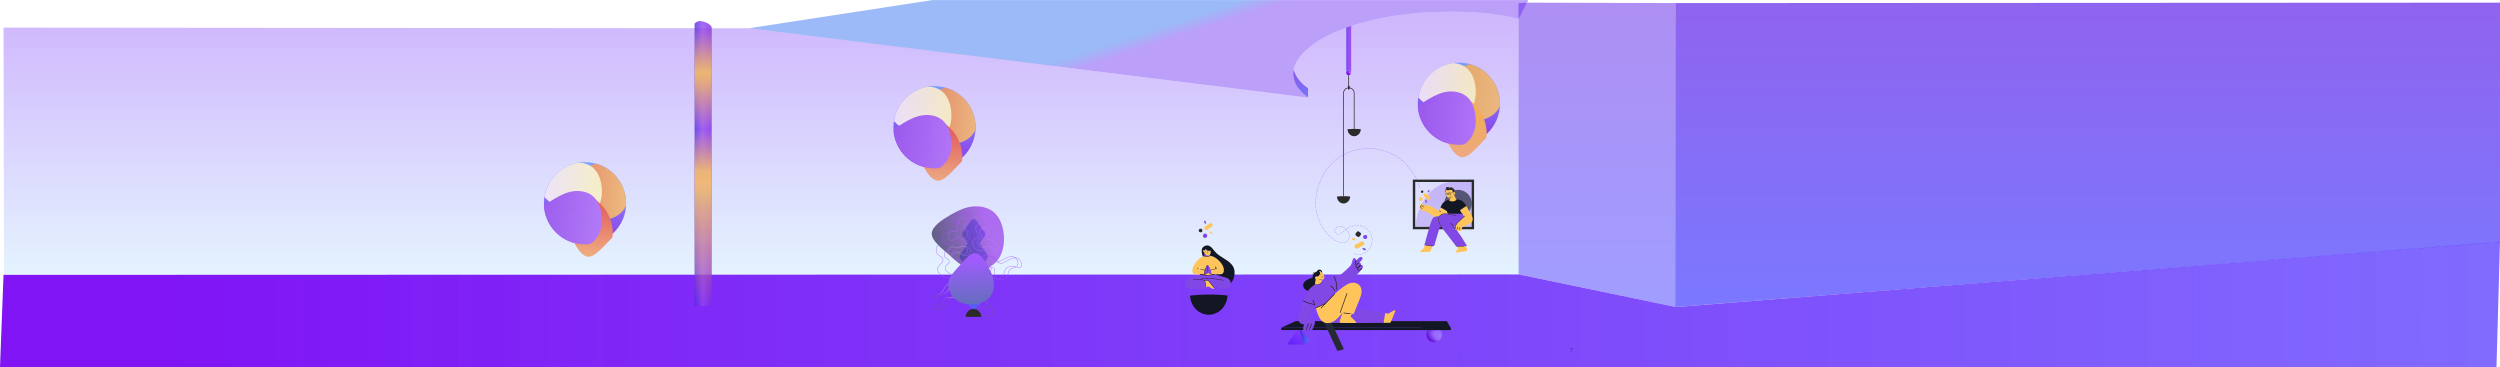<svg width="5658" height="831" xmlns="http://www.w3.org/2000/svg" xmlns:xlink="http://www.w3.org/1999/xlink">
    <defs>
        <linearGradient x1="50%" y1="-12.907%" x2="50%" y2="100%" id="a">
            <stop stop-color="#6A27E5" offset="0%"/>
            <stop stop-color="#4B47FF" offset="100%"/>
        </linearGradient>
        <linearGradient x1="50%" y1="-12.907%" x2="50%" y2="100%" id="b">
            <stop stop-color="#6A27E5" offset="0%"/>
            <stop stop-color="#4B47FF" offset="100%"/>
        </linearGradient>
        <linearGradient x1="6.804%" y1="30.317%" x2="111.664%" y2="30.317%" id="d">
            <stop stop-color="#8014F5" offset="0%"/>
            <stop stop-color="#5D4BFF" stop-opacity=".773" offset="100%"/>
        </linearGradient>
        <linearGradient x1="50%" y1="-9.707%" x2="50%" y2="100%" id="e">
            <stop stop-color="#6F27E5" offset="0%"/>
            <stop stop-color="#4F50F4" offset="100%"/>
        </linearGradient>
        <linearGradient x1="44.992%" y1="48.874%" x2="50%" y2="50.781%" id="f">
            <stop stop-color="#2164ED" offset="0%"/>
            <stop stop-color="#6729F3" offset="100%"/>
        </linearGradient>
        <linearGradient x1="50%" y1="0%" x2="50%" y2="100%" id="g">
            <stop stop-color="#6A1BFA" offset="0%"/>
            <stop stop-color="#ADDBFF" offset="100%"/>
        </linearGradient>
        <linearGradient x1="90.988%" y1="9.683%" x2="-19.393%" y2="109.224%" id="i">
            <stop stop-color="#863AFD" offset="0%"/>
            <stop stop-color="#541BFA" offset="100%"/>
        </linearGradient>
        <linearGradient x1="131.354%" y1="50%" x2="0%" y2="50%" id="j">
            <stop stop-color="#4C90FF" offset="0%"/>
            <stop stop-color="#5121E0" offset="100%"/>
        </linearGradient>
        <linearGradient x1="76.494%" y1="31.317%" x2="0%" y2="50%" id="m">
            <stop stop-color="#262933" offset="0%"/>
            <stop stop-color="#222941" offset="100%"/>
        </linearGradient>
        <linearGradient x1="46.483%" y1="6.995%" x2="35.604%" y2="80.748%" id="s">
            <stop stop-color="#548BFF" offset="0%"/>
            <stop stop-color="#6F06E3" offset="100%"/>
        </linearGradient>
        <linearGradient x1="100%" y1="50%" x2="0%" y2="50%" id="t">
            <stop stop-color="#F4B04F" offset="0%"/>
            <stop stop-color="#E59527" offset="100%"/>
        </linearGradient>
        <linearGradient x1="100%" y1="50%" x2="0%" y2="50%" id="w">
            <stop stop-color="#FFF5AE" offset="0%"/>
            <stop stop-color="#F2E3FF" offset="100%"/>
        </linearGradient>
        <linearGradient x1="72.543%" y1="50%" x2="0%" y2="50%" id="y">
            <stop stop-color="#FDA212" offset="0%"/>
            <stop stop-color="#F4954F" offset="100%"/>
        </linearGradient>
        <linearGradient x1="100%" y1="50%" x2="0%" y2="50%" id="A">
            <stop stop-color="#A04FF4" offset="0%"/>
            <stop stop-color="#7F27E5" offset="100%"/>
        </linearGradient>
        <linearGradient x1="100%" y1="50%" x2="0%" y2="50%" id="D">
            <stop stop-color="#A74FF4" offset="0%"/>
            <stop stop-color="#7851EA" offset="100%"/>
        </linearGradient>
        <linearGradient x1="50%" y1="0%" x2="84.114%" y2="86.08%" id="F">
            <stop stop-color="#121723" offset="0%"/>
            <stop stop-color="#121723" offset="100%"/>
        </linearGradient>
        <linearGradient x1="76.494%" y1="31.317%" x2="0%" y2="50%" id="G">
            <stop stop-color="#8F24E6" offset="0%"/>
            <stop stop-color="#110E38" offset="100%"/>
        </linearGradient>
        <linearGradient x1="32.143%" y1="51.971%" x2="50%" y2="100%" id="I">
            <stop stop-color="#FBE8CE" offset="0%"/>
            <stop stop-color="#7C756B" offset="45.437%"/>
            <stop stop-color="#6D6860" offset="100%"/>
        </linearGradient>
        <linearGradient x1="32.142%" y1="51.971%" x2="50%" y2="100%" id="J">
            <stop stop-color="#FBE8CE" offset="0%"/>
            <stop stop-color="#7C756B" offset="45.437%"/>
            <stop stop-color="#6D6860" offset="100%"/>
        </linearGradient>
        <linearGradient x1="100%" y1="40.166%" x2="10.835%" y2="45.462%" id="K">
            <stop stop-color="#636EBD" offset="0%"/>
            <stop stop-color="#A15BFF" offset="100%"/>
        </linearGradient>
        <linearGradient x1="100%" y1="50%" x2="0%" y2="50%" id="N">
            <stop stop-color="#F4B04F" offset="0%"/>
            <stop stop-color="#E55C27" offset="100%"/>
        </linearGradient>
        <linearGradient x1="72.543%" y1="50%" x2="0%" y2="50%" id="R">
            <stop stop-color="#E53727" offset="0%"/>
            <stop stop-color="#F4954F" offset="100%"/>
        </linearGradient>
        <linearGradient x1="100%" y1="50%" x2="0%" y2="50%" id="ab">
            <stop stop-color="#7F29E5" offset="0%"/>
            <stop stop-color="#9144F0" offset="54.425%"/>
            <stop stop-color="#5227E5" offset="100%"/>
        </linearGradient>
        <linearGradient x1="50%" y1="2.011%" x2="50%" y2="100%" id="ac">
            <stop stop-color="#EE9B5E" stop-opacity="0" offset="0%"/>
            <stop stop-color="#F1AB51" stop-opacity=".761" offset="11.736%"/>
            <stop stop-color="#F2B14C" offset="16.411%"/>
            <stop stop-color="#F2AE4F" stop-opacity=".885" offset="20.136%"/>
            <stop stop-color="#F19B5F" stop-opacity="0" offset="36.786%"/>
            <stop stop-color="#ECA855" offset="51.599%"/>
            <stop stop-color="#FAB152" stop-opacity=".974" offset="55.436%"/>
            <stop stop-color="#EEAF55" stop-opacity=".949" offset="59.102%"/>
            <stop stop-color="#EF8A49" stop-opacity="0" offset="100%"/>
        </linearGradient>
        <filter x="-75.3%" y="-84.3%" width="250.7%" height="268.5%" filterUnits="objectBoundingBox" id="n">
            <feGaussianBlur stdDeviation="37.5" in="SourceGraphic"/>
        </filter>
        <filter x="-78.1%" y="-87.2%" width="256.2%" height="274.4%" filterUnits="objectBoundingBox" id="u">
            <feGaussianBlur stdDeviation="37.5" in="SourceGraphic"/>
        </filter>
        <filter x="-78.1%" y="-87.2%" width="256.2%" height="274.4%" filterUnits="objectBoundingBox" id="x">
            <feGaussianBlur stdDeviation="37.5" in="SourceGraphic"/>
        </filter>
        <filter x="-78.2%" y="-87.5%" width="256.5%" height="274.9%" filterUnits="objectBoundingBox" id="z">
            <feGaussianBlur stdDeviation="37.5" in="SourceGraphic"/>
        </filter>
        <filter x="-78.1%" y="-87.2%" width="256.2%" height="274.4%" filterUnits="objectBoundingBox" id="B">
            <feGaussianBlur stdDeviation="37.5" in="SourceGraphic"/>
        </filter>
        <filter x="0%" y="0%" width="100%" height="100%" filterUnits="objectBoundingBox" id="E">
            <feGaussianBlur in="SourceGraphic"/>
        </filter>
        <filter x="-39.9%" y="-44.6%" width="179.8%" height="189.3%" filterUnits="objectBoundingBox" id="H">
            <feGaussianBlur stdDeviation="21.75" in="SourceGraphic"/>
        </filter>
        <filter x="-83.6%" y="-93.5%" width="267.1%" height="287%" filterUnits="objectBoundingBox" id="L">
            <feGaussianBlur stdDeviation="32.25" in="SourceGraphic"/>
        </filter>
        <filter x="-78.1%" y="-87.2%" width="256.2%" height="274.4%" filterUnits="objectBoundingBox" id="O">
            <feGaussianBlur stdDeviation="37.5" in="SourceGraphic"/>
        </filter>
        <filter x="-78.1%" y="-87.2%" width="256.2%" height="274.4%" filterUnits="objectBoundingBox" id="Q">
            <feGaussianBlur stdDeviation="37.5" in="SourceGraphic"/>
        </filter>
        <filter x="-78.2%" y="-87.5%" width="256.5%" height="274.9%" filterUnits="objectBoundingBox" id="S">
            <feGaussianBlur stdDeviation="37.5" in="SourceGraphic"/>
        </filter>
        <filter x="-78.1%" y="-87.2%" width="256.2%" height="274.4%" filterUnits="objectBoundingBox" id="T">
            <feGaussianBlur stdDeviation="37.5" in="SourceGraphic"/>
        </filter>
        <filter x="-78.1%" y="-87.2%" width="256.2%" height="274.4%" filterUnits="objectBoundingBox" id="V">
            <feGaussianBlur stdDeviation="37.5" in="SourceGraphic"/>
        </filter>
        <filter x="-78.1%" y="-87.2%" width="256.2%" height="274.4%" filterUnits="objectBoundingBox" id="X">
            <feGaussianBlur stdDeviation="37.5" in="SourceGraphic"/>
        </filter>
        <filter x="-78.2%" y="-87.5%" width="256.5%" height="274.9%" filterUnits="objectBoundingBox" id="Y">
            <feGaussianBlur stdDeviation="37.5" in="SourceGraphic"/>
        </filter>
        <filter x="-78.1%" y="-87.2%" width="256.2%" height="274.4%" filterUnits="objectBoundingBox" id="Z">
            <feGaussianBlur stdDeviation="37.5" in="SourceGraphic"/>
        </filter>
        <path id="c" d="M3546.5 284.1H0L8 75.076 3436.612 74 3793 148 5658 0l-8 284.1z"/>
        <path id="h" d="M36.75 33 0 32.768 21.545 0h6.15z"/>
        <path id="l" d="M317.008 20.25v-5.235H0L32.614 0h342.219l8.417 15.015-.242 5.235z"/>
        <path id="p" d="M0 0h9.75v6.75H0z"/>
        <path d="M38.75 13.92v628.449c-3.714 1.617-18.512 2.697-26.28 2.697A69.154 69.154 0 0 1 0 644.018V5.563A19.901 19.901 0 0 1 3.827 2.44a15.777 15.777 0 0 1 6.506-2.34C18.286-.826 34.695 4.68 38.75 13.92z" id="aa"/>
        <circle id="r" cx="93" cy="93" r="93"/>
        <circle id="M" cx="93" cy="93" r="93"/>
        <circle id="U" cx="93" cy="93" r="93"/>
        <radialGradient cx="100%" cy="50%" fx="100%" fy="50%" r="136.513%" gradientTransform="matrix(-.733 -.366 .151 -.488 1.657 1.11)" id="k">
            <stop stop-color="#9E78FF" offset="0%"/>
            <stop stop-color="#9767FF" offset="51.402%"/>
            <stop stop-color="#6315D4" offset="100%"/>
        </radialGradient>
        <radialGradient cx="100%" cy="50%" fx="100%" fy="50%" r="118.235%" gradientTransform="matrix(-.846 -.423 .207 -.475 1.742 1.16)" id="C">
            <stop stop-color="#D2A3FF" offset="0%"/>
            <stop stop-color="#9C2DF8" offset="51.402%"/>
            <stop stop-color="#6615D4" offset="100%"/>
        </radialGradient>
    </defs>
    <g fill="none" fill-rule="evenodd">
        <path stroke="#231F20" stroke-width="1.5" d="m3558.25 796.5-3.75-1.5M3306.876 805.192l-.502-.134M3306.625 805.403v-.556"/>
        <path fill="url(#a)" fill-rule="nonzero" opacity=".53" d="m3792.75 688.9-356-74.045V42.829L3436.632 1l21.991-1L3793 1z" transform="translate(0 6)"/>
        <path fill="url(#b)" fill-rule="nonzero" opacity=".734" transform="matrix(-1 0 0 1 9450 6)" d="M5658 688.9 3792 541.878V0l1865.25 1z"/>
        <use fill="url(#d)" fill-rule="nonzero" opacity=".516" xlink:href="#c" transform="translate(0 546.9)"/>
        <path stroke="#231F20" stroke-width=".703" d="M2977.375 639.446v-.142"/>
        <path d="M2699.789 658.5c.075-.453.135-.96.172-1.5"/>
        <path d="M2696.613 592.166c.24 0 .525-.082.525-.082a1.05 1.05 0 0 1-.255.06l-.27.022zM2697.141 593.25a7.853 7.853 0 0 1-.532-.75c.165.222.337.472.532.75z" fill="#E55C27" fill-rule="nonzero"/>
        <path d="M2708.873 594.311zM2708.849 595.245l.052-.24a2.25 2.25 0 0 1-.052.24z" fill="#E55C27" fill-rule="nonzero" opacity=".71"/>
        <path d="M2708.995 591.75a6.775 6.775 0 0 0-.24-.75c0 .064.06.128.083.191.045.176.097.368.157.559z" fill="#E55C27" fill-rule="nonzero"/>
        <path d="M3210.623 491.726h0v-.202c.005.067.005.135 0 .202h0z" stroke="#2B2B2A" stroke-width=".75" fill="#FAA61B" fill-rule="nonzero" opacity=".77" stroke-linecap="round"/>
        <g>
            <g transform="translate(8 .15)">
                <path d="M2952.5 199.376v20.974c-19.578-13.827-31.289-30.208-33.423-47.713a46.954 46.954 0 0 1 .863-16.037c3.604 15.655 14.865 30.262 32.56 42.776z" fill="url(#e)" fill-rule="nonzero" opacity=".785"/>
                <path stroke="#231F20" stroke-width="1.5" d="m3550.25 790.35-3.75-1.5M3298.876 799.043l-.502-.135M3298.625 799.253v-.556"/>
                <path d="m3450.725 0-21.781 42.633h-.119c-61.126-15.877-127.941-17.485-189.789-15.461-62.117 2.034-127.903 11.23-188.183 31.262a450.898 450.898 0 0 0-11.373 3.935 451.187 451.187 0 0 0-36.883 15.11c-33.402 15.505-75.15 45.191-82.708 78.845a47.06 47.06 0 0 0-.867 16.092c2.155 17.566 13.91 33.999 33.58 47.879v.205l-74.988-9.385-30.509-3.837L1686.86 63.85 2102.225 0h1348.5z" fill="url(#f)" fill-rule="nonzero" opacity=".446"/>
                <path d="m3427.25 42.62 1.37.253 1.004 578.374H1.003L0 62.313l1686.86 1.538L2847.2 206.998l30.492 3.83 74.948 9.36v-21.229c-17.77-12.537-29.12-27.17-32.695-42.844 7.538-33.599 49.3-63.237 82.663-78.717a436.713 436.713 0 0 1 36.862-15.086 450.99 450.99 0 0 1 11.367-3.928c60.248-20 125.998-29.18 188.082-31.211 61.83-2.026 128.609-.42 189.713 15.447h-1.382z" fill="url(#g)" fill-rule="nonzero" opacity=".32"/>
                <use fill="url(#i)" fill-rule="nonzero" xlink:href="#h" transform="translate(2905.25 746.85)"/>
                <path fill="#121723" fill-rule="nonzero" d="M2891.75 741.6H3275v5.25h-383.25z"/>
                <path fill="url(#j)" fill-rule="nonzero" d="m2954.75 769.5-.262.21-12.335 10.14-.096-.038-.09-.048L2933 746.85h3.25z"/>
                <path d="M3255.5 757.052c.003 7.584-4.893 14.311-12.135 16.674-7.242 2.363-15.189-.174-19.698-6.289a17.471 17.471 0 0 1-.124-20.587h28.67a17.414 17.414 0 0 1 3.287 10.202z" fill="url(#k)" fill-rule="nonzero"/>
                <g transform="translate(2891.75 726.6)">
                    <mask id="o" fill="#fff">
                        <use xlink:href="#l"/>
                    </mask>
                    <use fill="#121723" fill-rule="nonzero" opacity=".65" xlink:href="#l"/>
                    <path d="M170.193-61.805c11.738 9.93 18.612 26.515 20.621 45.213 1.904 18.592-1.057 39.19-12.796 54.191-11.738 14.895-32.36 24.297-50.231 21.55-17.766-2.852-32.783-17.747-49.915-32.747-17.237-15-36.484-30.001-35.85-44.368.635-14.366 21.151-28.099 38.388-38.029 17.132-9.93 30.88-16.057 46.108-17.536 15.228-1.478 31.83 1.69 43.675 11.726z" fill="url(#m)" fill-rule="nonzero" filter="url(#n)" mask="url(#o)" transform="rotate(65 116.677 -7.125)"/>
                </g>
                <g transform="translate(2930.75 522.041)">
                    <path fill="#231F20" fill-rule="nonzero" d="M53.213 95.922h1v1h-1z"/>
                    <path d="M53.402 95.923a17.668 17.668 0 0 1-1.475-1.512 13.033 13.033 0 0 0-1.791-1.746 5.103 5.103 0 0 0-3.024-1.18 7.28 7.28 0 0 1 1.323 2.344 7.802 7.802 0 0 1-5.088 9.782 7.56 7.56 0 0 1-1.648.378 3.53 3.53 0 0 0-.37-.204c-1.43-.665-3.395.582-3.728 2.223a3.024 3.024 0 0 0 1.648 3.319c-.083.37-.158.756-.211 1.104-.477 3.265-1.989 11.49-1.989 11.49a13.48 13.48 0 0 0 1.558 3.025c-1.02 1.973-2.949 5.178-5.572 7.242-3.425 2.692-9.473 3.53-11.181 3.72-.295 0-.461.045-.461.045a13.827 13.827 0 0 1-5.247-2.434c-3.553-2.382-6.048-6.706-5.55-11.053.477-4.113 3.335-7.673 6.646-9.896a49.737 49.737 0 0 1 14.893-6.456 15.271 15.271 0 0 1-.083-1.565c0-6.101 3.78-11.045 8.513-11.045.025-.085.055-.169.09-.25a9.828 9.828 0 0 1 1.369-2.268 8.4 8.4 0 0 1 3.614-2.691c3.916-1.429 7.718 1.693 7.741 5.7l.023 1.928z" fill="#121723" fill-rule="nonzero"/>
                    <g transform="translate(31.5 92.809)">
                        <mask id="q" fill="#fff">
                            <use xlink:href="#p"/>
                        </mask>
                        <path d="M.378 6.75c-.016 0-.03 0-.044-.002a.374.374 0 0 1-.332-.414C.331 3.493 2.15 1.13 4.638.312 6.732-.373 8.602.224 9.53.642c.19.086.274.306.187.494a.376.376 0 0 1-.499.185c-.666-.3-2.427-.93-4.342-.3-2.21.725-3.83 2.844-4.124 5.398a.376.376 0 0 1-.373.331" fill="#2B2B2A" mask="url(#q)"/>
                    </g>
                    <path d="M45.312 128.166a18.59 18.59 0 0 1-2.865-.227c-1.512-.234-2.82-1.217-4.014-2.925l-.068-.091.053-.098c.536-1.013.816-1.709.831-1.731.015-.023.099-.326.257-.825l.046-.143h.143a15.03 15.03 0 0 0 6.638-1.066 15.37 15.37 0 0 0 6.94-5.685l.325-.484v.582c.053 1.384.144 2.948.265 4.665.143 1.958-.696 3.553-1.444 4.959a12.7 12.7 0 0 0-.756 1.67v.076h-.068a14.923 14.923 0 0 1-6.283 1.323zm-6.501-3.273a5.851 5.851 0 0 0 3.697 2.676c2.97.534 6.033.184 8.807-1.005.22-.564.472-1.114.756-1.649.756-1.36 1.512-2.895 1.399-4.747a153.162 153.162 0 0 1-.242-4.113 15.664 15.664 0 0 1-6.804 5.375 15.34 15.34 0 0 1-6.645 1.097l-.22.687c.023.046-.242.696-.748 1.679z" fill="#231F20" fill-rule="nonzero"/>
                    <path d="M58.52 104.79c.045 2.065-.794 4.461-2.578 5.618a5.897 5.897 0 0 1-2.54.877c-.053.801-.053 2.222 0 4.203a15.415 15.415 0 0 1-7.031 5.768 15.173 15.173 0 0 1-9.322.666s1.512-8.226 2.004-11.469c.053-.37.128-.756.211-1.104a3.024 3.024 0 0 1-1.617-3.364c.332-1.64 2.268-2.888 3.727-2.222.127.06.25.128.37.204a7.56 7.56 0 0 0 1.648-.378 7.802 7.802 0 0 0 5.073-9.783 7.28 7.28 0 0 0-1.323-2.344 5.103 5.103 0 0 1 3.024 1.18 13.033 13.033 0 0 1 1.792 1.746c.46.533.953 1.038 1.474 1.512l.113.098c.206.177.426.336.658.477 1.512.96 2.117 1.066 3.258 1.791a.37.37 0 0 1 .121.47 8.325 8.325 0 0 1-.378.664l-.287.477c-.045.083-.242.317-.166.416a8.649 8.649 0 0 1 1.353 2.23c.26.728.4 1.494.416 2.268z" fill="#FFC55A" fill-rule="nonzero"/>
                    <path d="M78.63 105.169s11.551-3.402 16.276-5.716c5.292-2.6 21.463-18.975 21.508-19.02 2.805-2.843 4.007-6.495 5.058-10.252.567-2.018.877-4.37 2.01-6.23 1.286-2.086 4.272-3.099 5.648-.34.557 1.27.865 2.636.907 4.022 2.518-2.268 6.147-6.433 9.314-7.764 1.754-.756 3.591-.552 4.627.56.579.717.862 1.628.794 2.547-.038 2.117-1.966 4.037-3.735 5.844-1.769 1.807-3.614 3.13-3.402 3.478.121.196.756-.19 1.588.083.56.212 1.037.6 1.36 1.104.983 1.565.091 5.042.348 4.007.06-.227 1.868-.575 3.123.28 4.626 3.16-1.233 9.933-3.546 12.617-11.06 12.791-22.43 23.723-37.09 32.319-4.21 2.465-10.1 6.214-17.561 10.206l-7.228-27.745zM35.023 166.564l-9.941 32.122-.129.43c2.556.107 5.292.092 7.651 1.263a9.072 9.072 0 0 1 2.661 2.026 7.462 7.462 0 0 1 1.845 5.958 19.868 19.868 0 0 1-1.15 5.163c-.589 1.686-1.322 3.32-2.04 4.96a29.295 29.295 0 0 1-3.198 6.169 2.91 2.91 0 0 1-4.4.226c-1.127-1.24-.492-3.371-.756-3.417-.265-.045-.34 1.164-.59 1.83-.446 1.141-.983 2.389-2.223 2.812a3.334 3.334 0 0 1-3.538-.937 3.432 3.432 0 0 1-.657-2.094 9.783 9.783 0 0 0 0-1.951c-.144-.174-.394 1.353-1.437 2.865a4.49 4.49 0 0 1-2.056 1.913c-2.457.922-4.166-.817-4.385-3.122-.333-3.546.87-7.636 2.329-10.834-.5.046-6.426.424-10.35-4.415C-1.265 202.693.27 197.083.42 196.584a624.91 624.91 0 0 1 5.209-19.36 585.184 585.184 0 0 1 6.804-22.129l22.59 11.469z" fill="#8248E5" fill-rule="nonzero"/>
                    <path d="M53.787 105.547a2.381 2.381 0 0 1-2.192-1.512.386.386 0 0 1 .211-.492.378.378 0 0 1 .492.212 1.633 1.633 0 0 0 1.61 1.036 1.595 1.595 0 0 0 1.384-1.12.397.397 0 1 1 .756.243 2.336 2.336 0 0 1-2.08 1.633h-.18zM49.796 99.166a.34.34 0 0 1-.152 0 .378.378 0 0 1-.196-.499c.172-.404.469-.743.846-.968.28-.159.594-.25.915-.264a.378.378 0 0 1 0 .756c-.202.008-.399.066-.574.166a1.285 1.285 0 0 0-.53.613.386.386 0 0 1-.31.196z" fill="#231F20" fill-rule="nonzero"/>
                    <path d="M192.422 208.537c-19.58.14-39.16.234-58.74.28-21.44.045-42.879.03-64.314-.046l16.821-37.286c23.421 2.072 47.517 4.71 72.29 7.915a1716.14 1716.14 0 0 1 38.147 5.42c-1.399 7.909-1.399 7.909-4.204 23.717 2.805-15.808 2.805-15.808 4.204-23.716l-4.204 23.716z" fill="#8248E5" fill-rule="nonzero"/>
                    <path d="m99.692 185.683 25.099 2.865c5.057-12.572 10.448-25.084 15.12-37.8 3.492-9.45 5.057-20.828-3.244-28.305-6.1-5.48-15.61-6.048-22.891-2.729-12.293 5.61-22.106 15.12-32.312 23.716l-42.426 31.359c3.198 9.578 6.804 24.51 15.49 30.678 10.97 7.795 24.464 1.709 32.977-6.592a174.356 174.356 0 0 0 12.187-13.192zM196.323 186.537l6.547.998c.369.055.745-.017 1.066-.204l12.444-7.235a1.709 1.709 0 0 1 2.412 2.071l-6.986 17.713-2.918 6.91a2.54 2.54 0 0 1-2.222 1.55l-14.244.197 3.901-22z" fill="#FFC55A" fill-rule="nonzero"/>
                    <path d="M99.692 185.789c-3.667 10.017-6.215 17.388-6.51 18.688a3.523 3.523 0 0 0 0 1.814c.34 1.097 1.747 2.367 2.949 2.314l32.772.234a1.648 1.648 0 0 0 1.112-2.79l-11.794-11.642a1.263 1.263 0 0 1-.144-1.512l2.934-4.785-21.32-2.321z" fill="#FFC55A" fill-rule="nonzero"/>
                    <path d="M52.457 111.708a11.733 11.733 0 0 1-2.268-.234 18.658 18.658 0 0 1-2.132-.635l-.333-.114-.34-.113a.378.378 0 1 1 .227-.718l.355.12.34.114a16.42 16.42 0 0 0 2.034.597c.993.21 2.013.267 3.024.167a.38.38 0 0 1 .083.756c-.318.037-.65.06-.99.06z" fill="#231F20" fill-rule="nonzero"/>
                    <path d="m85.88 132.914-4.393 3.024c.756 5.11 0 7.515 0 7.515L61.03 164.84l-21.992 9.949-3.826-9.95c-.06.575-.128 1.15-.189 1.725a67.231 67.231 0 0 1-23.76-7.795 60.57 60.57 0 0 1 10.583-22.9 60.386 60.386 0 0 1 3.614-4.323 57.456 57.456 0 0 1 11.59-9.624c.87.213 1.758.347 2.653.4 2.29.155 4.585-.212 6.713-1.073a15.415 15.415 0 0 0 7.031-5.768 383.948 383.948 0 0 0 16.027-6.668 338.348 338.348 0 0 0 11.068-5.149 49.14 49.14 0 0 1 2.487 5.542 52.058 52.058 0 0 1 2.85 23.708z" fill="#8248E5" fill-rule="nonzero"/>
                    <path d="M94.392 185.864a.756.756 0 0 1-.718-1.005l15.195-43.024a.756.756 0 0 1 1.422.499L95.095 185.35a.756.756 0 0 1-.703.514zM116.686 188.404h-.083l-13.797-1.512a.76.76 0 1 1 .167-1.512l13.797 1.512a.757.757 0 0 1-.084 1.512zM51.224 175.545a.756.756 0 0 1-.544-1.285l30.24-31.352a.756.756 0 1 1 1.081 1.044l-30.24 31.358a.756.756 0 0 1-.537.235z" fill="#231F20" fill-rule="nonzero"/>
                    <path d="M39.038 175.537a.756.756 0 0 1-.31-1.444l21.992-9.941a.758.758 0 1 1 .62 1.383l-22.023 9.942a.756.756 0 0 1-.28.06zM40.708 122.738a16.405 16.405 0 0 1-3.78-.446.388.388 0 0 1 .174-.756c2.546.64 5.216.6 7.742-.113a15.218 15.218 0 0 0 8.27-6.124.378.378 0 0 1 .53-.098.37.37 0 0 1 .098.522 15.982 15.982 0 0 1-8.687 6.426 15.49 15.49 0 0 1-4.347.59zM35.023 167.32h-.098a69.446 69.446 0 0 1-9.828-2.042 68.977 68.977 0 0 1-14.16-5.836.765.765 0 0 1 .756-1.33 66.815 66.815 0 0 0 23.497 7.71.758.758 0 1 1-.099 1.513l-.068-.015zM85.88 133.67h-.084a.756.756 0 0 1-.665-.84 49.843 49.843 0 0 0-5.292-28.81.757.757 0 1 1 1.346-.696 51.355 51.355 0 0 1 5.428 29.68.756.756 0 0 1-.734.666z" fill="#231F20" fill-rule="nonzero"/>
                    <path d="M37.05 168.801a.756.756 0 0 1-.696-.446c-.756-1.663-1.421-3.364-2.056-5.065-.756-1.943-1.4-3.939-1.989-5.927a.756.756 0 0 1 1.444-.43 95.852 95.852 0 0 0 1.958 5.828 95.366 95.366 0 0 0 2.026 4.982.756.756 0 0 1-.385.998.862.862 0 0 1-.303.06zM81.487 136.671a.756.756 0 0 1-.756-.536 18.567 18.567 0 0 0-8.4-10.728.756.756 0 0 1 .757-1.308 20.087 20.087 0 0 1 9.125 11.605.756.756 0 0 1-.726.967zM128.132 76.819a.756.756 0 0 1-.688-1.066 20.684 20.684 0 0 0 1.338-4.105c.334-1.56.484-3.153.446-4.748a.756.756 0 0 1 1.512 0 21.81 21.81 0 0 1-.483 5.095 21.84 21.84 0 0 1-1.43 4.4.756.756 0 0 1-.695.424zM132.532 84.538a3.22 3.22 0 0 1-3.205-2.019c-.756-1.996.552-4.347 1.134-5.292a16.632 16.632 0 0 1 6.146-5.292.759.759 0 1 1 .756 1.315 15.506 15.506 0 0 0-5.61 4.816c-.756 1.172-1.398 2.82-.99 3.931.408 1.112 1.656 1.051 2.034 1.02a5.458 5.458 0 0 0 3.024-1.64 62.334 62.334 0 0 0 4.044-3.991.756.756 0 0 1 1.104 1.028 63.516 63.516 0 0 1-4.143 4.09 6.804 6.804 0 0 1-3.93 2.018 2.91 2.91 0 0 1-.364.016z" fill="#231F20" fill-rule="nonzero"/>
                    <path d="M136.841 90.359a3.583 3.583 0 0 1-2.933-1.558c-1.792-2.419.234-5.057 1.444-6.63a30.996 30.996 0 0 1 4.597-4.853.756.756 0 0 1 .975 1.156 29.885 29.885 0 0 0-4.362 4.604c-1.399 1.822-2.465 3.433-1.437 4.816.374.588 1.02.946 1.716.953 2.026 0 4.657-2.616 5.927-4.37a.758.758 0 1 1 1.225.892c-1.346 1.845-4.362 4.975-7.144 4.99h-.008zM18.535 221.857a.756.756 0 0 1-.25-.045.756.756 0 0 1-.468-.96l3.78-10.758a.758.758 0 1 1 1.429.507l-3.78 10.75a.756.756 0 0 1-.711.506zM25.558 222.198a.847.847 0 0 1-.264-.046.756.756 0 0 1-.439-.975l3.818-10.236a.758.758 0 0 1 1.421.529l-3.825 10.236a.756.756 0 0 1-.71.492z" fill="#231F20" fill-rule="nonzero"/>
                    <path d="M148.168 26.787A4.9 4.9 0 0 1 146.1 33.4l-12.068 6.325a4.898 4.898 0 0 1-6.613-2.066 4.9 4.9 0 0 1 2.067-6.614l12.068-6.325a4.898 4.898 0 0 1 6.613 2.066zM128.614 20.2a1.972 1.972 0 0 1-2.398 1.425l-3.93-1a1.973 1.973 0 0 1 .972-3.824l3.93 1a1.973 1.973 0 0 1 1.426 2.398z" fill="#FFC55A" fill-rule="nonzero"/>
                    <path d="M152.32 43.123a1.972 1.972 0 0 1-2.587 1.043L146 42.577a1.973 1.973 0 0 1 1.544-3.63l3.733 1.588a1.973 1.973 0 0 1 1.043 2.588z" fill="#8248E5" fill-rule="nonzero"/>
                    <circle fill="#8248E5" fill-rule="nonzero" cx="150.974" cy="14.2" r="4.725"/>
                    <path d="m136.892 2.108 3.204 2.323a3.595 3.595 0 0 1 .801 5.015l-2.322 3.206a3.589 3.589 0 0 1-5.014.8l-3.204-2.322a3.595 3.595 0 0 1-.801-5.016l2.322-3.206a3.589 3.589 0 0 1 5.014-.8z" fill="#2B2B2A" fill-rule="nonzero"/>
                </g>
                <g opacity=".716" transform="translate(3200.75 141.6)">
                    <mask id="v" fill="#fff">
                        <use xlink:href="#r"/>
                    </mask>
                    <use fill="url(#s)" fill-rule="nonzero" opacity=".8" xlink:href="#r"/>
                    <path d="M172.353 12.413c11.318 9.595 17.946 25.621 19.884 43.689 1.835 17.965-1.02 37.87-12.339 52.365-11.318 14.392-31.203 23.477-48.435 20.823-17.131-2.756-31.611-17.149-48.13-31.643-16.622-14.495-35.18-28.99-34.568-42.872.612-13.883 20.394-27.152 37.015-36.748 16.519-9.595 29.775-15.515 44.459-16.944 14.684-1.43 30.693 1.633 42.114 11.33z" fill="url(#t)" fill-rule="nonzero" filter="url(#u)" mask="url(#v)"/>
                    <path d="M110.853 12.413c11.318 9.595 17.946 25.621 19.884 43.689 1.835 17.965-1.02 37.87-12.339 52.365-11.318 14.392-31.203 23.477-48.435 20.823-17.131-2.756-31.611-17.149-48.13-31.643-16.622-14.495-35.18-28.99-34.568-42.872.612-13.883 20.394-27.152 37.015-36.748C40.799 8.432 54.055 2.512 68.739 1.083c14.684-1.43 30.693 1.633 42.114 11.33z" fill="url(#w)" fill-rule="nonzero" filter="url(#x)" mask="url(#v)"/>
                    <path d="M165.106 90.107c11.303 9.568 17.922 25.548 19.857 43.564 1.833 17.914-1.019 37.762-12.322 52.215-11.303 14.352-31.16 23.41-48.37 20.764-17.107-2.748-31.567-17.1-48.064-31.553-16.599-14.453-35.132-28.907-34.52-42.75.61-13.842 20.365-27.074 36.964-36.642 16.497-9.568 29.735-15.471 44.398-16.896 14.664-1.425 30.652 1.628 42.057 11.298z" fill="url(#y)" fill-rule="nonzero" filter="url(#z)" mask="url(#v)" transform="rotate(-87 113.573 142.793)"/>
                    <path d="M110.853 76.913c11.318 9.595 17.946 25.621 19.884 43.689 1.835 17.965-1.02 37.87-12.339 52.365-11.318 14.392-31.203 23.477-48.435 20.823-17.131-2.756-31.611-17.149-48.13-31.643-16.622-14.495-35.18-28.99-34.568-42.872.612-13.883 20.394-27.152 37.015-36.748 16.519-9.595 29.775-15.515 44.459-16.944 14.684-1.43 30.693 1.633 42.114 11.33z" fill="url(#A)" fill-rule="nonzero" filter="url(#B)" mask="url(#v)"/>
                </g>
                <path d="M3032.75 443.85v-233.3c0-6.6 5.371-11.95 11.997-11.95 3.183 0 6.236 1.257 8.487 3.498a11.927 11.927 0 0 1 3.516 8.452v81.366" stroke="#231F20" stroke-width="1.5"/>
                <path d="M3050 164.85c0 2.903-2.52 5.25-5.628 5.25-3.107 0-5.622-2.347-5.622-5.25s2.52-5.25 5.622-5.25 5.628 2.352 5.628 5.25z" fill="url(#C)" fill-rule="nonzero"/>
                <path d="M3050 58.35v106.5c0-2.899-2.52-5.251-5.628-5.251-3.107 0-5.622 2.352-5.622 5.251V62.292A442.14 442.14 0 0 1 3050 58.35z" fill="url(#D)" fill-rule="nonzero" filter="url(#E)"/>
                <circle stroke="#231F20" stroke-width="1.5" cx="3044.75" cy="200.85" r="1"/>
                <circle stroke="#231F20" stroke-width="1.5" cx="3044.75" cy="195.6" r="1"/>
                <path stroke="#231F20" stroke-width="1.5" d="M3043.625 200.85v-5.25M3045.125 200.85v-5.25M3044.375 170.1v31.5"/>
                <path d="M3047.75 444.63a134.426 134.426 0 0 0-30 .12c.438 8.695 6.986 15.6 14.997 15.6 8.012 0 14.618-6.97 15.003-15.72zM3071.75 292.38a134.426 134.426 0 0 0-30 .12c.438 8.695 6.986 15.6 14.997 15.6 8.012 0 14.618-6.97 15.003-15.72z" fill="#2B2B2A" fill-rule="nonzero"/>
                <path stroke="#231F20" stroke-width=".703" d="M2969.375 633.296v-.142"/>
                <path d="M2691.789 652.35c.075-.453.135-.96.172-1.5"/>
                <path d="M2688.613 586.016c.24 0 .524-.082.524-.082a1.05 1.05 0 0 1-.255.06l-.27.022zM2689.141 587.1a7.853 7.853 0 0 1-.532-.75c.165.222.337.472.532.75z" fill="#E55C27" fill-rule="nonzero"/>
                <path d="M2700.873 588.161zM2700.849 589.095l.052-.24a2.25 2.25 0 0 1-.052.24z" fill="#E55C27" fill-rule="nonzero" opacity=".71"/>
                <path d="M2700.995 585.6a6.775 6.775 0 0 0-.24-.75c0 .064.06.128.082.191.046.176.098.368.158.559z" fill="#E55C27" fill-rule="nonzero"/>
                <g transform="translate(3189.5 406.35)">
                    <path d="M0 0v112.35h138.6V0H0zm133.101 106.876H5.476V5.474H133.1v101.402z" fill="#2B2B2A" fill-rule="nonzero"/>
                    <path d="M133.35 5.25V107.1H6.3C6.3 60.928 43.41 5.25 89.19 5.25h44.16z" fill="#8248E5" fill-rule="nonzero" opacity=".27"/>
                    <circle fill="url(#F)" fill-rule="nonzero" opacity=".61" cx="102.375" cy="54.075" r="30.975"/>
                    <g transform="translate(13.65 16.799)">
                        <path d="M61.441 12.74h0v-.204c.01.068.01.136 0 .204z" stroke="#2B2B2A" stroke-width=".756" fill="#FAA61B" fill-rule="nonzero" opacity=".77" stroke-linecap="round"/>
                        <path d="M80.144 9.83a3.387 3.387 0 0 1-.521 1.262 3.281 3.281 0 0 0-1.588.355c-.362.228-.695.5-.99.81h-.182c-.264-.1-.098-.757-.211-1.588a5.45 5.45 0 0 0-1.868-3.19 4.067 4.067 0 0 0-2.411-.999c-.93-.12-1.285.114-3.47.65-2.185.537-3.244.756-4.022.567-1.512-.4-1.898-1.512-2.563-1.338-.318.099-.847.552-.938 3.652 0 1.156 0 2.086.046 2.532a4.733 4.733 0 0 0-.446-.975c-.203-.47-.38-.953-.53-1.444a7.197 7.197 0 0 1-.393-3.175c.04-.59.373-1.12.885-1.414.34-.174.514-.204.446-.635-.098-.62-.454-1.043-.43-1.708A3.266 3.266 0 0 1 63.21.326a5.534 5.534 0 0 1 3.614-.045c1.149.363 1.973 1.172 3.258 1.119a8.807 8.807 0 0 0 2.049-.582A3.893 3.893 0 0 1 75.04.9a2.6 2.6 0 0 1 1.097.922c.209.44.462.859.756 1.248.348.333.792.55 1.27.62.68.105 1.3 0 1.7.665.334.644.503 1.361.492 2.086a10.818 10.818 0 0 1-.212 3.387z" fill="#2B2B2A" fill-rule="nonzero"/>
                        <path d="M62.318 6.155a9.374 9.374 0 0 0 3.236 2.11 9.51 9.51 0 0 0 4.649.559" stroke="#2B2B2A" stroke-width=".756" stroke-linecap="round"/>
                        <path d="M82.11 14.615a3.205 3.205 0 0 1-.756 1.595 4.778 4.778 0 0 1-1.716 1.293 9.227 9.227 0 0 1-.718.302c-.598.22-.658.151-.938.34-.68.454-.665 1.081-1.126 2.094a7.507 7.507 0 0 1-2.132 2.7 7.764 7.764 0 0 1-1.452.93 7.878 7.878 0 0 1-3.628.96 7.507 7.507 0 0 1-1.936-.227 6.048 6.048 0 0 1-2.389-1.165 7.227 7.227 0 0 1-1.875-2.714 21.448 21.448 0 0 1-2.003-7.945.756.756 0 0 0 0-.182c0-.446-.076-1.376-.045-2.532.09-3.1.62-3.553.937-3.652.665-.204 1.074.938 2.563 1.338.756.212 1.875-.045 4.022-.567 2.147-.521 2.54-.756 3.47-.65.892.059 1.74.41 2.411.998a5.45 5.45 0 0 1 1.868 3.19c.113.824-.053 1.512.211 1.588.057.03.125.03.182 0 .295-.31.628-.581.99-.809a3.281 3.281 0 0 1 1.588-.355c.279.02.551.094.801.219.163.088.313.197.446.325a3.614 3.614 0 0 1 1.225 2.926z" fill="#FFC55A" fill-rule="nonzero"/>
                        <path d="M62.472 12.85c-1.494.21-2.52 1.65-2.302 3.213.218 1.561 1.601 2.665 3.096 2.455 1.494-.209 2.52-1.65 2.302-3.211-.219-1.562-1.602-2.665-3.096-2.456zm.079.562c1.177-.164 2.28.715 2.455 1.973.176 1.259-.642 2.407-1.82 2.572-1.176.165-2.279-.715-2.455-1.973-.176-1.258.643-2.407 1.82-2.572zM69.36 12.085c-1.493.209-2.52 1.65-2.302 3.211.219 1.562 1.602 2.666 3.096 2.456 1.494-.209 2.521-1.65 2.302-3.211-.218-1.562-1.601-2.666-3.095-2.456zm.08.561c1.176-.165 2.279.715 2.455 1.973.176 1.258-.642 2.407-1.82 2.572-1.176.165-2.279-.715-2.455-1.973-.176-1.258.642-2.407 1.82-2.572z" fill="#2B2B2A" fill-rule="nonzero"/>
                        <path d="M66.206 13.977a1.66 1.66 0 0 1 1.359.502.284.284 0 0 1-.409.393 1.091 1.091 0 0 0-.891-.33 1.123 1.123 0 0 0-.833.524.283.283 0 1 1-.482-.298 1.691 1.691 0 0 1 1.256-.79z" fill="#2B2B2A" fill-rule="nonzero"/>
                        <path stroke="#2B2B2A" stroke-width=".703" stroke-linecap="round" d="m72.093 14.214 4.77-1.943"/>
                        <path d="M78.86 13.023c.258-.086.533-.105.8-.055a.283.283 0 1 1-.104.557 1.053 1.053 0 0 0-.48.02 1.856 1.856 0 0 0-1.023 1.79.284.284 0 0 1-.565.04c-.069-.977.458-1.9 1.373-2.352zM72.052 17.424a.283.283 0 0 1 .301.265 3.17 3.17 0 0 1-1.196 2.686c-.493.339-1.08.515-1.678.503a.283.283 0 1 1 .011-.567c.48.01.95-.131 1.33-.391a2.597 2.597 0 0 0 .967-2.195.283.283 0 0 1 .265-.301z" fill="#2B2B2A" fill-rule="nonzero"/>
                        <circle fill="#2B2B2A" fill-rule="nonzero" cx="63.626" cy="15.091" r="1"/>
                        <circle fill="#2B2B2A" fill-rule="nonzero" cx="69.991" cy="13.745" r="1"/>
                        <path d="M66.333 12.865a.284.284 0 0 1 .271.234l.004.057-.092 3.244a.972.972 0 0 0 .356.866l.08.056.543.294a.284.284 0 0 1-.217.521l-.053-.022-.56-.304a1.534 1.534 0 0 1-.723-1.33l.009-.12.09-3.22a.284.284 0 0 1 .292-.276z" fill="#2B2B2A" fill-rule="nonzero"/>
                        <path d="m65.115 58.213-1.081 2.692-2.442-.182c-4.255-.54-8.56.505-12.096 2.934a14.485 14.485 0 0 0-3.092 2.842c-2.328-.242-6.978-.438-10.743 1.15h-.075L18.379 55.77c-.37-.249-1.852-.06-2.32-.12a17.925 17.925 0 0 1-3.72-.915A27.549 27.549 0 0 1 6.51 51.9c-3.16-2.057-4.294-3.78-4.717-4.453a4.317 4.317 0 0 1-.575-2.525c.09-.756.438-1.33 1.21-1.429.15 0 .756-.076.831.121-.673-1.278-.998-4.045 1.225-3.954.614.02 1.192.293 1.595.756-.469-1.194-.295-2.366.386-2.888.277-.206.614-.315.96-.31.952 0 1.565.93 2.268 1.603a10.244 10.244 0 0 0 3.288 2.268c2.14.847 4.854.348 7.092.37 2.45.102 4.836.817 6.94 2.08l20.321 11.143 2.185-8.702 13.608 7.515 1.988 4.717zM86.646 27.762a13.396 13.396 0 0 1-7.734 5.382c-7 1.633-12.315-3.53-12.678-3.863 1.882-.62 3.228-.937 3.228-.937l-1.792-3.78c.633.16 1.284.235 1.936.227a7.878 7.878 0 0 0 3.629-.96 7.764 7.764 0 0 0 1.451-.93 7.507 7.507 0 0 0 2.132-2.662c.461-1.013.446-1.64 1.126-2.094.28-.189.34-.12.938-.34.181-.068.43-.166.718-.302l4.536 9.949s.998.068 2.51.31z" fill="#FFC55A" fill-rule="nonzero"/>
                        <path d="M107.156 42.693 92.96 52.097l3.916 6.457.393.642.756 1.24-32.425-1.126-.098-.227-.386-.87-1.996-4.687-13.608-7.514-.12-.069c-.394-.219 2.698-6.221 3.023-6.766a20.412 20.412 0 0 1 5.504-6.01 32.584 32.584 0 0 1 8.316-3.886c.34.333 5.655 5.511 12.64 3.863a13.396 13.396 0 0 0 7.772-5.382 36.5 36.5 0 0 1 8.316 2.313c1.33.556 2.596 1.25 3.78 2.071a21.523 21.523 0 0 1 3.538 3.168 35.532 35.532 0 0 1 5.11 7.22l-.234.159z" fill="#121723" fill-rule="nonzero"/>
                        <path d="M121.755 73.643a9.707 9.707 0 0 1-.87 3.614c-1.172 2.525-3.235 3.863-6.358 5.836a41.126 41.126 0 0 1-5.292 2.82 49.405 49.405 0 0 1-7.96 2.813 4.007 4.007 0 0 0-2.563 2.207c-.688 1.33-1.248 2.744-1.905 4.098a24.426 24.426 0 0 1-1.89 3.78c-.703.975-2.178 1.905-3.297.982-.756-.612-.189-2.956-.12-3.243-.356 1.15-.938 2.6-1.928 3.327a1.83 1.83 0 0 1-2.268-.069c-.635-.551-.688-1.7-.37-4.664.052-.476.06-1.15.098-1.421v-.598s-.25.65-.53 1.354a57.56 57.56 0 0 1-.68 1.655c-.174.348-.355.756-.567 1.089a2.208 2.208 0 0 1-1.512 1.247 1.913 1.913 0 0 1-1.64-.884c-.757-1.142-.235-3.122-.235-3.122s.098-.56.265-1.407c.219-1.164.574-2.85.967-4.384.235-1.075.582-2.121 1.036-3.123a17.26 17.26 0 0 1 3.47-4.967C89.874 78.43 102.22 67.09 102.22 67.09l-4.937-7.893-.408-.642-3.916-6.457 14.197-9.404 8.793 15.074c1.247 1.77 6.312 9.2 5.806 15.876z" fill="#FFC55A" fill-rule="nonzero"/>
                        <path d="M107.466 133.67c-.074.02-.15.032-.227.038l-1.194.045-19.399.816-1.436.053a.854.854 0 0 1-.719-.332c-2.336-3.085-19.089-25.19-19.474-25.704-2.828-3.78-8.203-9.496-13.608-18.273a65.288 65.288 0 0 1-1.512-2.6c-3.78-6.578-5.663-11.446-5.61-15.325a9.42 9.42 0 0 1 .976-4.143c.31-.617.685-1.2 1.118-1.738a14.485 14.485 0 0 1 3.092-2.843 17.479 17.479 0 0 1 12.096-2.933l2.442.181.802.068a.862.862 0 0 0 .87-1.149l-.152-.416a.84.84 0 0 1-.053-.294l.098.226 32.41 1.089-.756-1.24 5.043 7.885s-12.369 11.34-14.614 13.495a17.26 17.26 0 0 0-3.47 4.967 15.634 15.634 0 0 0-1.036 3.122l-2.918-.128a.854.854 0 0 0-.688 1.406c.446.521.998 1.164 1.648 1.875.212.234.552.657.99 1.232-.166.847-.264 1.406-.264 1.406s-.544 1.98.234 3.122c.357.56.978.894 1.64.885a2.208 2.208 0 0 0 1.513-1.248c3.833 5.292 8.974 12.595 9.98 14.092 1.511 2.268 12.851 20.412 12.851 20.412a1.225 1.225 0 0 1-.673 1.95z" fill="#8248E5" fill-rule="nonzero"/>
                        <path d="M106.846 145.153c-5.178.953-10.584 1.512-15.815 2.42-1.12.196-8.09 1.746-7.56-.84.385-1.98 3.07-4.12 4.43-5.465 1.013-1.014.476-1.603 0-2.858-.106-.287-.756-2.412-1.24-3.87l19.376-.757c1.958 3.213 6.124 10.395.81 11.37z" fill="#FFC55A" fill-rule="nonzero"/>
                        <path d="m51.462 90.275-3.924-.143s-11.03 36.59-11.922 40.31c-.892 3.72-2.502 3.303-2.502 3.303l-2.17-.166-17.993-1.391H12.8c-.756-.053-.325-.87-.325-.87l9.7-34.904s4.913-18.5 9.132-25.243a9.208 9.208 0 0 1 4.362-3.545c3.78-1.588 8.414-1.391 10.743-1.15a9.828 9.828 0 0 0-1.12 1.74 9.42 9.42 0 0 0-.982 4.135c-.053 3.878 1.86 8.746 5.61 15.324.521.892 1.028 1.761 1.542 2.6z" fill="#8248E5" fill-rule="nonzero"/>
                        <path d="m30.944 133.579-4.203 10.818s-.847 2.178-2.88 2.268c-2.034.091-19.816.567-19.816.567s-2.676-.491.704-3.303a223.253 223.253 0 0 0 4.301-3.727c2.268-1.989 2.949-5.164 3.901-7.976l17.993 1.353z" fill="#FFC55A" fill-rule="nonzero"/>
                        <path d="M66.234 29.281c.333.333 5.655 5.511 12.64 3.863a13.396 13.396 0 0 0 7.772-5.382" stroke="#121723" stroke-width="1.134" stroke-linecap="round"/>
                        <path stroke="#121723" stroke-width=".756" stroke-linecap="round" d="m92.959 52.097 14.197-9.404M49.39 45.913l13.729 7.583M59.135 42.693l6.464 16.617"/>
                        <path stroke="#121723" stroke-width="1.134" stroke-linecap="round" d="M98.016 60.436 65.599 59.31"/>
                        <path stroke="#121723" stroke-width=".756" stroke-linecap="round" d="m89.776 47.395 3.183 4.702"/>
                        <path d="M50.907 61.618c.138-.071.275-.14.411-.204l.409-.188c1.968-.867 3.905-1.17 6.837-1.174l.622.003.651.011.684.02 1.092.04c.871.032 1.615.092 2.481.185a.567.567 0 0 1-.12 1.127 34.412 34.412 0 0 0-1.912-.157l-.862-.037-.708-.025-.673-.018-.64-.012-.607-.003-.578.006a30.91 30.91 0 0 0-.551.014l-.526.023c-2.226.124-3.798.525-5.472 1.387a13.731 13.731 0 0 0-4.563 4.17c-3.462 5.128-1.476 14.548 5.032 23.147a.567.567 0 0 1-.904.684c-6.769-8.942-8.858-18.852-5.065-24.47a14.888 14.888 0 0 1 4.962-4.53zM66.34 61.04l18.174 2.676a.567.567 0 0 1-.089 1.127l-.077-.006-18.174-2.676a.567.567 0 0 1 .088-1.128l.077.006zM71.724 81.49a.567.567 0 0 1 .74-.012l.06.059 8.4 9.435a.567.567 0 0 1-.787.812l-.06-.058-8.4-9.435a.567.567 0 0 1 .047-.8zM45.968 53.881a.567.567 0 0 1 .708-.236l.069.035 3.122 1.837a.567.567 0 0 1-.506 1.012l-.07-.034-3.121-1.838a.567.567 0 0 1-.202-.776zM88.057 89.72a.567.567 0 0 1 .455.59l-.01.076-.967 4.861a.567.567 0 0 1-1.122-.145l.01-.076.967-4.861a.567.567 0 0 1 .59-.456l.077.01zM92.458 91.105a.567.567 0 0 1 1.108.23l-.016.076-1.482 5.285a.567.567 0 0 1-1.108-.231l.016-.076 1.482-5.284zM5.687 39.308c.291-.116.621.026.737.317a9.261 9.261 0 0 0 4.745 4.986.567.567 0 0 1-.473 1.031 10.395 10.395 0 0 1-5.325-5.597.567.567 0 0 1 .316-.737zM2.724 42.025a.567.567 0 0 1 .697.397 9.822 9.822 0 0 0 1.234 2.756 10.017 10.017 0 0 0 3.327 3.148.567.567 0 0 1-.57.98A11.155 11.155 0 0 1 3.706 45.8a10.962 10.962 0 0 1-1.38-3.078.567.567 0 0 1 .398-.696z" fill="#2B2B2A" fill-rule="nonzero"/>
                        <path d="M104.453 65.013c.192.21.196.526.021.74l-.058.061L101.6 68.4l-2.37 2.187-2.325 2.158-2.84 2.655-2.291 2.165-1.571 1.504-1.32 1.283-.688.683-.58.585-.464.485-.223.241-.178.202-.135.163-.064.086a49.57 49.57 0 0 0-.956 1.541l-.398.68-.386.68a23.07 23.07 0 0 0-1.636 4.949l-.195.806-.115.501-.102.473-.091.445-.08.42-.067.393-.057.37-.047.346-.036.323-.026.302-.016.28c-.012.271-.01.512.006.728l.02.207c.008.066.017.13.028.19l.035.176c.027.112.058.215.094.31l.058.135c.03.064.064.125.1.181l.035.056c.164.275.431.472.699.538.474.076 1.172-.432 1.68-1.366a.567.567 0 0 1 .996.541c-.712 1.311-1.813 2.112-2.899 1.936a2.31 2.31 0 0 1-1.351-.915l-.08-.124c-.238-.347-.406-.773-.491-1.329l-.031-.246-.021-.263-.01-.281a8.219 8.219 0 0 1 0-.3l.011-.32.023-.34.016-.178.04-.372.024-.195.059-.407.07-.43.083-.457.095-.482.109-.51.121-.536.136-.566.072-.294a24.141 24.141 0 0 1 1.729-5.206l.318-.566.2-.346c.4-.688.824-1.387 1.256-2.056.024-.036.052-.077.086-.122l.12-.15.152-.18.184-.206.337-.362.408-.424.477-.485.62-.616 1.187-1.16 1.406-1.35 1.614-1.532 2.463-2.313 2.273-2.118 2.348-2.174 4.405-4.05a.567.567 0 0 1 .8.036zM16.034 131.621l.077.002 14.886 1.391a.567.567 0 0 1-.029 1.132l-.077-.002-14.885-1.392a.567.567 0 0 1 .028-1.13zM102.673 133.322a.567.567 0 0 1 .123 1.125l-.077.008-16.027.65a.567.567 0 0 1-.123-1.124l.077-.008 16.027-.65zM68.62 26.524a.567.567 0 0 1 .719.2l.038.068 1.338 2.805a.567.567 0 0 1-.986.555l-.038-.067-1.338-2.805a.567.567 0 0 1 .268-.756zM72.344 23.63a.567.567 0 0 1 .496 1.02 7.227 7.227 0 0 1-5.258.419.567.567 0 0 1 .328-1.086c1.47.446 3.053.32 4.434-.352z" fill="#2B2B2A" fill-rule="nonzero"/>
                        <g transform="translate(0 6.16)" fill-rule="nonzero">
                            <rect fill="#FFC55A" transform="rotate(-48.64 18.383 15.471)" x="14.523" y="6.241" width="7.721" height="18.46" rx="3.861"/>
                            <path d="m15.228 23.383.3-.11a1.393 1.393 0 0 1 1.786.833l1.214 3.336a1.393 1.393 0 0 1-.832 1.786 1.713 1.713 0 0 1-2.196-1.024l-1.093-3.002a1.393 1.393 0 0 1 .821-1.82z" fill="#8248E5"/>
                            <rect fill="#8248E5" transform="rotate(34.57 22.012 3.48)" x="20.459" y=".324" width="3.106" height="6.31" rx="1.553"/>
                            <path d="M8.786 21.364A4.393 4.393 0 1 1 .01 21.09a4.393 4.393 0 0 1 8.777.275z" fill="#FFC55A"/>
                            <rect fill="#2B2B2A" transform="rotate(-88.34 7.454 4.408)" x="4.627" y="1.581" width="5.653" height="5.653" rx="2.827"/>
                        </g>
                    </g>
                </g>
                <path d="M3202.623 485.576h0v-.202c.005.067.005.135 0 .202h0z" stroke="#2B2B2A" stroke-width=".75" fill="#FAA61B" fill-rule="nonzero" opacity=".77" stroke-linecap="round"/>
            </g>
            <g transform="translate(2681.747 498.935)">
                <path d="M96.386 169.84a388.645 388.645 0 0 0-84.787.338c1.229 24.037 19.744 43.14 42.404 43.14 22.727 0 41.296-19.279 42.383-43.477z" fill="#121723" fill-rule="nonzero"/>
                <path d="M50.587 102.415a1.208 1.208 0 0 0-1.154.749l-3.53 8.856a.675.675 0 0 1-.405.385.675.675 0 0 1-.372 0 .358.358 0 0 0-.08 0c.098 1.543.02 3.092-.237 4.617-.103.63-.24 1.254-.412 1.87a19.528 19.528 0 0 1-1.073 2.976v-.04a15.262 15.262 0 0 0 4.354-.776 8.458 8.458 0 0 0 2.862-2.302c.271-.358.498-.748.675-1.161a7.02 7.02 0 0 0 .506-2.545v-11.88a1.215 1.215 0 0 0-1.134-.75zm9.396 17.671a19.5 19.5 0 0 1-.776-3.064 20.115 20.115 0 0 1-.236-4.617.358.358 0 0 0-.081 0 .675.675 0 0 1-.372 0 .675.675 0 0 1-.398-.385c-1.192-2.947-2.383-5.9-3.57-8.856a1.195 1.195 0 0 0-2.221 0v11.887a6.548 6.548 0 0 0 .762 3.085c.112.216.241.424.385.62a8.518 8.518 0 0 0 2.862 2.302c1.404.47 2.868.73 4.347.777a18.549 18.549 0 0 1-.702-1.749z" fill="#E55C27" fill-rule="nonzero"/>
                <path d="M66.591 121.95H35.913c2.835-.925 5.656-1.924 8.43-3.052a76.337 76.337 0 0 0 4.455-1.964l2.356.675 1.924.54 6.905 1.95 6.608 1.85z" fill="#EE662F" fill-rule="nonzero"/>
                <path d="M47.05 153.796c.068-.675.122-1.431.155-2.234"/>
                <path d="M41.232 67.382a1.492 1.492 0 0 1 1.242-.364c.45.094.843.363 1.093.749l-.148-.108a2.484 2.484 0 0 0-.98-.533 1.29 1.29 0 0 0-1.207.256zM42.345 70.69c.216 0 .473-.074.473-.074a.945.945 0 0 1-.23.054c-.08.013-.161.02-.243.02zM43.297 71.736a13.085 13.085 0 0 1-.48-1.093c.163.324.318.722.48 1.093z" fill="#E55C27" fill-rule="nonzero"/>
                <path d="M58.053 73.687v.115-.115zM57.951 74.018c.014-.073.032-.146.054-.216-.02.074-.033.148-.054.216z" fill="#E55C27" fill-rule="nonzero" opacity=".71"/>
                <path d="M58.147 70.366c-.067-.378-.155-.73-.21-.952 0 .081.048.162.068.236.048.23.102.473.142.716z" fill="#E55C27" fill-rule="nonzero"/>
                <path d="M56.703 77.042a6.352 6.352 0 0 1-1.627 1.687c-.722.824.256 1.35.21 1.445-.838 1.714-1.75 1.012-6.434.202a3.55 3.55 0 0 0 .912-.574c.236-.216.31-.432.175-.62a8.532 8.532 0 0 1-2.531-1.587 10.8 10.8 0 0 1-3.456-4.354l.088 7.574a14.175 14.175 0 0 0 9.207.736 12.926 12.926 0 0 0 3.61-1.62l-.154-2.89z" fill="#E55C27" fill-rule="nonzero" opacity=".78"/>
                <path d="M58.228 72.114v.263c0 .19 0 .372-.054.527-.054.155 0 .236-.054.358-.054.121-.04.236-.067.357-.027.122-.04.216-.068.331a.088.088 0 0 1 0 .04c-.054.217-.108.44-.182.676a8.815 8.815 0 0 1-1.1 2.301 6.156 6.156 0 0 1-1.627 1.688 4.813 4.813 0 0 1-2.572.877 6.17 6.17 0 0 1-2.565-.425 8.552 8.552 0 0 1-2.531-1.593 10.8 10.8 0 0 1-3.456-4.347c-.243-.533-.439-1.046-.628-1.505-.189-.46-.337-.73-.48-1.1a1.276 1.276 0 0 1-.229.06 1.809 1.809 0 0 1-1.91-1.6c-.114-.599.061-1.216.473-1.667l.04-.04a1.431 1.431 0 0 1 1.242-.365c.45.09.845.357 1.094.743 1.35.857 2.578-2.336 3.111-2.464 1.6-.398 2.262 2.315 4.982 3.119 2.49.742 5.447-.5 6.014.222.655.824.668 2.356.567 3.544z" fill="#FFC55A" fill-rule="nonzero"/>
                <path d="M56.858 79.924a12.926 12.926 0 0 1-3.611 1.62 14.175 14.175 0 0 1-9.207-.73l-.115-7.566a10.8 10.8 0 0 0 3.456 4.354c.744.673 1.6 1.21 2.531 1.586.816.321 1.69.468 2.565.432a4.82 4.82 0 0 0 2.572-.884 6.352 6.352 0 0 0 1.627-1.688l.182 2.876z" fill="#8248E5" fill-rule="nonzero"/>
                <path d="M80.22 94.666c-1.573-1.904-10.017-12.19-22.066-14.526a25.93 25.93 0 0 0-1.296-.216 12.926 12.926 0 0 1-3.611 1.62 14.175 14.175 0 0 1-9.207-.73c-.972.257-1.884.54-2.7.838l-.237.08a33.028 33.028 0 0 0-5.454 2.539c-7.971 4.644-13.776 13.419-17.145 21.802-1.539 3.834-1.883 6.035-1.775 8.1a9.45 9.45 0 0 0 1.249 4.496 6.304 6.304 0 0 0 2.275 2.47c.98.57 2.1.85 3.233.81h12.427l-.601.19.405.114a67.925 67.925 0 0 0 16.51 1.762c4.863.01 9.7-.683 14.364-2.059H79.12a9.14 9.14 0 0 0 1.803-.108 8.1 8.1 0 0 0 4.536-2.079c2.362-2.281 2.463-5.94 2.457-7.661-.027-7.958-5.407-14.661-7.695-17.442zm-48.6 14.56a21.54 21.54 0 0 1 1.289-2.545 22.093 22.093 0 0 1 1.991-2.828 220.3 220.3 0 0 0 .182 6.196l-3.462-.823zm20.02 5.825a7.02 7.02 0 0 1-.506 2.545 5.535 5.535 0 0 1-.675 1.16 8.458 8.458 0 0 1-2.862 2.302c-1.406.469-2.873.73-4.354.777v.04c.438-.962.797-1.957 1.073-2.977.172-.615.31-1.24.412-1.87.256-1.524.335-3.074.236-4.616a.358.358 0 0 1 .081 0c.122.034.25.034.372 0a.675.675 0 0 0 .405-.385l.047-.122c1.174-2.911 2.347-5.823 3.517-8.734a1.202 1.202 0 0 1 2.227 0l.027 11.88zm4.725 6.115a8.843 8.843 0 0 1-2.997-2.328 6.75 6.75 0 0 1-1.269-3.814l-.08-3.659-.19-8.667a1.235 1.235 0 0 1 2.295-.047c1.161 2.7 2.32 5.418 3.476 8.154.129.317.264.628.399.938a.621.621 0 0 0 .108.183c.082.095.19.165.31.202.126.037.26.037.385 0h.08v2.12a20.709 20.709 0 0 0 1.944 7.62 15.964 15.964 0 0 1-4.44-.702h-.02zm12.488-11.117-4.503 1.067 4.374-1.04c.054-2.335.061-4.61 0-6.817a37.409 37.409 0 0 1 3.564 5.987l-3.435.803z" fill="#FFC55A" fill-rule="nonzero"/>
                <path d="M103.858 142.287c.018.892-.072 1.783-.27 2.653-2.329 10.24-16.004 9.963-24.077 8.532a86.92 86.92 0 0 1-15.883-4.448c.81 1.093 1.62 2.193 2.437 3.287l-.169-.21-8.363-10.232c-1.094-1.35-2.133-2.754-3.254-4.05-.951-1.134-2.146-2.16-3.705-2.16H44.35a37.935 37.935 0 0 1 2.329 7.998c.455 2.611.631 5.263.526 7.911l-.155 2.228c-1.883.142-20.959 1.519-32.569.796-4.84-.297-9.186-2.2-12.096-6.196-2.76-3.8-3.435-8.856-.357-12.683 2.12-2.633 5.433-4.05 8.417-5.292 8.1-3.423 16.55-5.59 24.853-8.283l.405.115a67.925 67.925 0 0 0 16.524 1.762c4.863.01 9.7-.683 14.364-2.059h.054l1.296.365 15.087 4.259c1.444.33 3.523.864 5.973 1.687 3.834 1.283 8.1 2.424 11.057 5.313a12.623 12.623 0 0 1 3.8 8.707z" fill="#8248E5" fill-rule="nonzero"/>
                <path d="m68.853 110.049 3.47-.823a37.409 37.409 0 0 0-3.564-5.987v6.817l.094-.007z" fill="#2B2B2A" fill-rule="nonzero"/>
                <path d="M44.762 112.952a.452.452 0 0 1-.162 0 82.29 82.29 0 0 0-4.725-1.438 75.015 75.015 0 0 0-5.029-1.154.493.493 0 0 1-.398-.588.506.506 0 0 1 .594-.405 79.15 79.15 0 0 1 5.09 1.168c1.68.446 3.24.925 4.819 1.458a.506.506 0 0 1-.162.986l-.027-.027z" fill="#231F20" fill-rule="nonzero"/>
                <path d="M60.88 121.868a15.964 15.964 0 0 1-4.495-.675 8.843 8.843 0 0 1-2.997-2.328 6.75 6.75 0 0 1-1.269-3.814l-.27-12.326a1.235 1.235 0 0 1 2.295-.047c1.161 2.7 2.32 5.418 3.477 8.154.128.317.263.628.398.938.076.184.23.325.418.385.126.037.26.037.385 0h.081v2.12c.051.895.162 1.785.33 2.666.34 1.705.894 3.36 1.648 4.927z" fill="#8248E5" fill-rule="nonzero"/>
                <path d="M28.69 109.691a.506.506 0 0 1-.04-1.005l2.95-.223a.508.508 0 0 1 .074 1.012l-2.95.216h-.034z" fill="#231F20" fill-rule="nonzero"/>
                <path d="m51.822 103.009-.31 12.23a6.676 6.676 0 0 1-1.276 3.78 8.64 8.64 0 0 1-2.983 2.255c-1.447.44-2.95.668-4.462.675v.04a20.574 20.574 0 0 0 1.64-4.947c.303-1.556.423-3.141.358-4.725h.08a.715.715 0 0 0 .379 0 .675.675 0 0 0 .418-.385c1.296-2.997 2.588-5.996 3.875-8.997a1.215 1.215 0 0 1 2.268.06l.013.014z" fill="#8248E5" fill-rule="nonzero"/>
                <path d="m42.811 122.462-.034-.465-.459-.223a19.92 19.92 0 0 0 1.951-7.77V112.865a3.287 3.287 0 0 1 0-.365c0-.168.068-.328.19-.445a.675.675 0 0 1 .674-.203.243.243 0 0 0 .081-.101l3.875-9.004a1.728 1.728 0 0 1 3.206.08v.095l-.277 12.319a7.155 7.155 0 0 1-1.35 4.05 9.214 9.214 0 0 1-3.166 2.443c-1.518.475-3.1.72-4.69.73zm2.484-9.618v1.208a21.674 21.674 0 0 1-.364 3.098c-.3 1.463-.753 2.89-1.35 4.26a13.095 13.095 0 0 0 3.449-.595 8.262 8.262 0 0 0 2.78-2.133 6.17 6.17 0 0 0 1.175-3.49l.318-12.102a.729.729 0 0 0-.601-.398.675.675 0 0 0-.675.438l-3.875 8.998c-.119.31-.364.556-.675.675l-.182.04zM49.81 82.516a15.525 15.525 0 0 1-5.932-1.242.506.506 0 0 1 .391-.932 13.743 13.743 0 0 0 8.876.716 12.44 12.44 0 0 0 3.477-1.56.513.513 0 0 1 .675.156.5.5 0 0 1-.156.675 13.669 13.669 0 0 1-3.753 1.687 13.325 13.325 0 0 1-3.577.5z" fill="#231F20" fill-rule="nonzero"/>
                <path d="M50.439 124.514a67.311 67.311 0 0 1-15.97-1.923.506.506 0 0 1-.386-.446c0-.175-.033-.358-.054-.533a.52.52 0 0 1 .135-.405.493.493 0 0 1 .399-.155l8.255.398a.506.506 0 0 1 .486.533.5.5 0 0 1-.533.48l-5.4-.264a67.203 67.203 0 0 0 13.324 1.303 66.21 66.21 0 0 0 15.87-2.025.506.506 0 1 1 .25.979 67.264 67.264 0 0 1-16.12 2.025l-.256.033z" fill="#231F20" fill-rule="nonzero"/>
                <path d="M112.269 120.296a36.45 36.45 0 0 1-5.718 18.19 41.593 41.593 0 0 1-2.7 3.801 12.622 12.622 0 0 0-3.807-8.707c-2.983-2.89-7.222-4.05-11.056-5.313a64.98 64.98 0 0 0-5.974-1.687l-14.992-4.226-1.289-.364h-.054 12.528a9.14 9.14 0 0 0 1.802-.108 8.1 8.1 0 0 0 4.536-2.08c2.363-2.28 2.464-5.94 2.457-7.66 0-7.952-5.4-14.655-7.695-17.436-1.66-1.944-10.104-12.23-22.153-14.566a25.93 25.93 0 0 0-1.296-.216l-.155-2.882a8.775 8.775 0 0 0 1.06-2.302c.074-.216.128-.439.182-.675a.088.088 0 0 0 0-.04c0-.109.047-.223.067-.331.02-.108.047-.237.068-.358.02-.122.04-.236.054-.351.013-.115.04-.338.054-.533v-.264c.1-1.181.087-2.7-.554-3.543-.567-.716-3.523.52-6.014-.216-2.7-.81-3.375-3.524-4.982-3.126-.533.129-1.734 3.321-3.111 2.464a1.694 1.694 0 0 0-1.094-.742 1.674 1.674 0 0 0-.486 0 1.478 1.478 0 0 0-.756.37l-.04.041a2.025 2.025 0 0 0 .236 2.984c.219.176.483.286.763.317h.155c.08.007.162.007.243 0a.877.877 0 0 0 .23-.054c.141.371.31.736.479 1.094.189.459.384.972.627 1.505l.156 7.533c-.972.256-1.884.54-2.7.837l-.237.08c-.047-.141-.054-.222 0-.202a4.496 4.496 0 0 1-1.04-1.829 41.1 41.1 0 0 1-1.963-8.417c-.223-2.7-.513-6.21 1.829-9.531a12.251 12.251 0 0 1 6.034-4.367 11.792 11.792 0 0 1 5.09-.797c3.915.31 6.797 2.74 8.525 4.158 1.83 1.505 2.295 2.37 5.137 5.771a79.731 79.731 0 0 0 6.669 7.473c3.577 3.496 6.014 4.92 14.776 10.638 8.43 5.508 12.676 8.289 14.303 9.774 3.692 3.375 8.174 7.566 10.483 14.539a30.132 30.132 0 0 1 1.323 11.354z" fill="#121723" fill-rule="nonzero"/>
                <path d="M65.478 154.64a2.126 2.126 0 0 1-2.572.155s-9.875-5.501-10.253-5.292c-.378.209-5.4 1.269-5.4 1.269l-.054.763c.104-2.649-.072-5.3-.527-7.911a37.935 37.935 0 0 0-2.322-8h6.224c1.559 0 2.754 1.027 3.705 2.16 1.12 1.35 2.154 2.7 3.254 4.05l8.363 10.24.169.203a2.113 2.113 0 0 1-.587 2.363z" fill="#FFC55A" fill-rule="nonzero"/>
                <path d="M39.828 135.233h-.075a132.967 132.967 0 0 0-7.85-.897 123.073 123.073 0 0 0-13.297-.365.506.506 0 0 1-.507-.493.5.5 0 0 1 .493-.52c4.47-.115 8.942.008 13.399.372 2.64.216 5.299.52 7.918.904a.506.506 0 0 1-.075 1.006l-.006-.007zM47.01 149.665a.513.513 0 0 1-.493-.52 31.995 31.995 0 0 0-.324-5.454 31.853 31.853 0 0 0-1.303-5.4.506.506 0 0 1 .317-.641.506.506 0 0 1 .675.317 31.867 31.867 0 0 1 1.35 5.596c.278 1.863.391 3.747.338 5.63a.506.506 0 0 1-.56.472z" fill="#231F20" fill-rule="nonzero"/>
                <path d="M66.065 152.817a.52.52 0 0 1-.398-.189l-8.526-10.442c-.479-.587-.951-1.195-1.424-1.796a81.69 81.69 0 0 0-1.822-2.281c-1.134-1.35-2.187-1.978-3.321-1.978H43.27a.506.506 0 0 1 0-1.012h7.304c1.91 0 3.253 1.35 4.097 2.342.634.756 1.249 1.546 1.85 2.308.465.594.93 1.195 1.41 1.776l8.525 10.449a.506.506 0 0 1-.391.823zM35.926 134.599a.506.506 0 0 1-.33-.891 17.199 17.199 0 0 1 4.259-2.7 16.659 16.659 0 0 1 2.612-.918h.128c1.35 0 2.734 0 4.09.108 1.1.067 2.228.182 3.376.324a.5.5 0 0 1 .438.56.506.506 0 0 1-.567.439 54.387 54.387 0 0 0-7.229-.419 16.2 16.2 0 0 0-6.412 3.423.486.486 0 0 1-.365.074z" fill="#231F20" fill-rule="nonzero"/>
                <path d="M86.72 136.03h-.115c-5.88-1.35-11.9-2.383-17.88-3.16a198.11 198.11 0 0 0-17.659-1.484c-.04.06-.128.155-.216.27-.18.218-.32.467-.411.736a.5.5 0 0 1-.675.31.5.5 0 0 1-.31-.641c.128-.376.32-.728.566-1.04.118-.142.244-.278.378-.405a.972.972 0 0 1 .675-.243c5.913.23 11.88.736 17.746 1.492 6.014.783 12.062 1.85 17.975 3.173a.52.52 0 0 1 .385.607.513.513 0 0 1-.46.385zM44.35 136.3h-1.08a.675.675 0 0 1 0-1.35h1.08a.675.675 0 0 1 0 1.35zM65.093 122.699H63.85c-1.12 0-2.147-.054-3.03-.142a.678.678 0 1 1 .127-1.35c.85.08 1.83.128 2.916.135h.527a16.95 16.95 0 0 0 2.12-.061.675.675 0 0 1 .749.587.675.675 0 0 1-.588.75c-.524.06-1.051.087-1.58.08zM51.478 74.402a1.553 1.553 0 0 1-.904-.283 1.667 1.667 0 0 1-.675-1.31.256.256 0 0 1 .256-.25.243.243 0 0 1 .25.25c.004.352.168.682.445.898.23.16.515.22.79.169a.257.257 0 0 1 .081.506c-.08.012-.162.018-.243.02zM48.238 69.67a.236.236 0 0 1-.128-.04.25.25 0 0 1-.088-.344c.22-.347.57-.59.972-.675.37-.071.753-.002 1.073.196a.243.243 0 0 1 .081.344.257.257 0 0 1-.344.088.999.999 0 0 0-.675-.129 1.033 1.033 0 0 0-.675.453c-.05.07-.13.11-.216.108zM51.802 72.924a.27.27 0 0 1-.263-.182.236.236 0 0 1 .155-.304h.054c.095 0 .236-.06.263-.121.129-.345-.256-1.769-.384-2.241 0-.115-.061-.21-.075-.277a.25.25 0 0 1 .19-.304.25.25 0 0 1 .303.189c0 .054.04.149.068.263.337 1.229.526 2.14.37 2.552a.817.817 0 0 1-.607.432l-.074-.007z" fill="#231F20" fill-rule="nonzero"/>
                <circle fill="#8248E5" fill-rule="nonzero" cx="46.706" cy="71.203" r="1"/>
                <path d="M41.59 69.13a.236.236 0 0 1-.17-.067.257.257 0 0 1 0-.358 1.262 1.262 0 0 1 1.783-.04.256.256 0 0 1-.345.371.803.803 0 0 0-.675-.216.81.81 0 0 0-.465.257.263.263 0 0 1-.129.054z" fill="#231F20" fill-rule="nonzero"/>
                <path d="M58.89 112.702a.506.506 0 0 1-.135-.992 76.851 76.851 0 0 1 4.873-1.236 83.829 83.829 0 0 1 5.144-.938.513.513 0 0 1 .573.432.506.506 0 0 1-.425.574 71.032 71.032 0 0 0-5.076.925c-1.7.37-3.22.756-4.813 1.215l-.141.02z" fill="#2B2B2A" fill-rule="nonzero"/>
                <rect fill="#FFC55A" fill-rule="nonzero" transform="rotate(-123.66 53.182 14.011)" x="48.798" y="3.529" width="8.768" height="20.965" rx="4.384"/>
                <rect fill="#FFC55A" fill-rule="nonzero" transform="rotate(-49.25 58.895 27.632)" x="57.13" y="24.051" width="3.53" height="7.162" rx="1.762"/>
                <rect fill="#8248E5" fill-rule="nonzero" transform="rotate(-19.29 45.59 3.963)" x="43.825" y=".382" width="3.53" height="7.162" rx="1.762"/>
                <circle fill="#2B2B2A" fill-rule="nonzero" cx="35.406" cy="22.799" r="4.144"/>
                <rect fill="#8248E5" fill-rule="nonzero" transform="rotate(-117.59 45.514 34.617)" x="40.529" y="29.632" width="9.97" height="9.97" rx="4.981"/>
            </g>
            <path d="m3212.86 423.686-.135-.469-.28-.942-.297-.969a110.95 110.95 0 0 0-.158-.502.375.375 0 1 0-.715.227c.322 1.013.596 1.928.865 2.862a.375.375 0 0 0 .72-.207zm-1.817-5.738c-.32-.925-.66-1.869-1.021-2.83a.375.375 0 1 0-.702.262c.358.956.695 1.894 1.014 2.814a.375.375 0 1 0 .709-.246zm-2.112-5.638c-.37-.918-.754-1.844-1.155-2.776a.375.375 0 1 0-.689.296c.399.927.781 1.847 1.149 2.76a.375.375 0 0 0 .695-.28zm-2.374-5.526a131.21 131.21 0 0 0-1.282-2.72.375.375 0 0 0-.675.328c.438.903.863 1.805 1.275 2.704a.375.375 0 1 0 .682-.312zm-2.628-5.413c-.457-.888-.926-1.775-1.407-2.661a.375.375 0 0 0-.659.358c.479.88.945 1.763 1.399 2.646a.375.375 0 1 0 .667-.343zm-2.875-5.29a130.043 130.043 0 0 0-1.527-2.593.375.375 0 1 0-.641.388c.517.856 1.023 1.716 1.518 2.578a.375.375 0 0 0 .65-.373zm-3.117-5.154a127.97 127.97 0 0 0-1.647-2.52.375.375 0 1 0-.623.418 127.2 127.2 0 0 1 1.638 2.505.375.375 0 1 0 .632-.403zm-3.353-5c-.577-.818-1.165-1.63-1.764-2.437a.375.375 0 1 0-.602.447c.595.802 1.18 1.61 1.754 2.423a.375.375 0 1 0 .612-.432zm-3.58-4.825c-.617-.79-1.244-1.573-1.882-2.35a.375.375 0 1 0-.58.476c.634.772 1.257 1.55 1.87 2.336a.375.375 0 1 0 .591-.462zm-3.821-4.655c-.655-.759-1.32-1.51-1.994-2.254a.375.375 0 0 0-.555.504c.67.74 1.33 1.486 1.98 2.24a.375.375 0 0 0 .569-.49zm-4.047-4.46a118.628 118.628 0 0 0-2.106-2.152.375.375 0 0 0-.53.532c.708.704 1.405 1.416 2.093 2.137a.375.375 0 1 0 .543-.518zm-4.265-4.248a117.06 117.06 0 0 0-2.212-2.04.375.375 0 0 0-.501.558c.742.667 1.475 1.343 2.198 2.027a.375.375 0 1 0 .515-.545zm-4.481-4.027a116.02 116.02 0 0 0-2.315-1.923.375.375 0 1 0-.472.583c.776.628 1.543 1.265 2.3 1.91a.375.375 0 0 0 .487-.57zm-4.685-3.79c-.795-.61-1.6-1.21-2.413-1.801a.375.375 0 0 0-.44.607c.808.586 1.607 1.183 2.396 1.788a.375.375 0 1 0 .457-.595zm-4.876-3.542c-.826-.567-1.66-1.125-2.503-1.672a.375.375 0 1 0-.408.629 115.04 115.04 0 0 1 2.486 1.661.375.375 0 1 0 .425-.618zm-5.055-3.283a116.676 116.676 0 0 0-2.586-1.54.375.375 0 0 0-.376.649c.866.5 1.722 1.01 2.57 1.53a.375.375 0 1 0 .392-.64zm-5.208-3.012c-.88-.48-1.767-.948-2.66-1.404a.375.375 0 1 0-.341.667c.886.454 1.767.919 2.642 1.396a.375.375 0 1 0 .36-.659zm-5.353-2.74c-.905-.434-1.816-.857-2.731-1.268a.375.375 0 1 0-.308.684c.91.408 1.815.828 2.714 1.26a.375.375 0 0 0 .325-.676zm-5.5-2.469c-.927-.387-1.858-.763-2.794-1.127a.375.375 0 1 0-.271.699c.93.362 1.855.735 2.775 1.12a.375.375 0 1 0 .29-.692zm-5.603-2.179c-.943-.34-1.891-.667-2.843-.982a.375.375 0 0 0-.236.712c.946.313 1.888.639 2.825.976a.375.375 0 0 0 .254-.706zm-5.721-1.896c-.96-.292-1.923-.57-2.89-.838a.375.375 0 0 0-.199.723c.96.265 1.917.543 2.87.832a.375.375 0 0 0 .219-.717zm-5.816-1.607c-.972-.242-1.948-.472-2.926-.69a.375.375 0 1 0-.163.732c.972.217 1.941.445 2.908.686a.375.375 0 1 0 .181-.728zm-5.875-1.308a120.46 120.46 0 0 0-2.962-.544.375.375 0 1 0-.126.74c.983.167 1.964.347 2.943.54a.375.375 0 1 0 .145-.736zm-5.924-1.012c-.992-.144-1.987-.276-2.983-.396a.375.375 0 0 0-.09.745c.99.119 1.979.25 2.966.393a.375.375 0 1 0 .107-.742zm-5.98-.717a121.38 121.38 0 0 0-2.998-.247.375.375 0 1 0-.052.748c.994.07 1.987.151 2.98.245a.375.375 0 1 0 .07-.746zm-6.01-.42a121.66 121.66 0 0 0-3.009-.098.375.375 0 0 0-.015.75c.997.02 1.994.053 2.991.097a.375.375 0 0 0 .034-.749zm-6.026-.121c-1.003.004-2.005.022-3.008.05a.375.375 0 0 0 .022.75c.996-.029 1.993-.046 2.99-.05a.375.375 0 0 0-.004-.75zm-6.03.177c-1.001.054-2.003.121-3.003.2a.375.375 0 1 0 .06.748c.993-.079 1.988-.145 2.984-.199a.375.375 0 0 0-.04-.749zm-6.005.475c-.998.104-1.994.22-2.989.349a.375.375 0 0 0 .096.743c.989-.127 1.979-.243 2.97-.346a.375.375 0 0 0-.077-.746zm-5.931.765c-.993.153-1.983.318-2.97.496a.375.375 0 0 0 .133.738c.981-.176 1.965-.34 2.95-.492a.375.375 0 1 0-.113-.742zm-5.932 1.066c-.983.203-1.963.417-2.94.643a.375.375 0 0 0 .17.73c.97-.224 1.944-.437 2.921-.638a.375.375 0 0 0-.15-.735zm-5.867 1.36c-.972.252-1.94.515-2.904.79a.375.375 0 0 0 .206.721c.958-.273 1.92-.535 2.886-.784a.375.375 0 1 0-.188-.727zm-5.796 1.655c-.958.3-1.911.611-2.86.935a.375.375 0 1 0 .242.71c.943-.322 1.89-.632 2.842-.93a.375.375 0 0 0-.224-.715zm-5.705 1.945c-.941.348-1.878.708-2.809 1.08a.375.375 0 1 0 .278.696c.925-.369 1.856-.726 2.791-1.072a.375.375 0 0 0-.26-.704zm-5.593 2.233c-.923.395-1.84.803-2.75 1.222a.375.375 0 0 0 .313.681c.905-.416 1.816-.82 2.732-1.214a.375.375 0 1 0-.295-.69zm-5.482 2.522c-.901.443-1.796.898-2.684 1.364a.375.375 0 0 0 .349.664c.882-.463 1.77-.915 2.666-1.355a.375.375 0 1 0-.331-.673zm-5.334 2.798c-.877.49-1.745.99-2.606 1.5a.375.375 0 1 0 .383.646c.855-.507 1.718-1.004 2.59-1.49a.375.375 0 0 0-.367-.656zm-5.177 3.072c-.852.537-1.695 1.083-2.53 1.64a.375.375 0 1 0 .416.624c.83-.553 1.667-1.096 2.514-1.629a.375.375 0 1 0-.4-.635zm-5.018 3.348c-.822.58-1.635 1.171-2.44 1.772a.375.375 0 0 0 .45.601c.798-.597 1.606-1.184 2.423-1.76a.375.375 0 1 0-.433-.613zm-4.822 3.601c-.787.622-1.566 1.253-2.335 1.894a.375.375 0 0 0 .48.576c.764-.637 1.538-1.264 2.32-1.881a.375.375 0 0 0-.465-.589zm-4.627 3.855c-.753.663-1.498 1.335-2.233 2.017a.375.375 0 1 0 .51.55c.73-.677 1.47-1.345 2.219-2.004a.375.375 0 1 0-.496-.563zm-4.424 4.103c-.717.701-1.426 1.412-2.125 2.133a.375.375 0 1 0 .538.522c.695-.716 1.399-1.422 2.112-2.12a.375.375 0 0 0-.525-.535zm-4.176 4.302c-.68.738-1.351 1.485-2.012 2.24a.375.375 0 1 0 .564.494c.657-.75 1.323-1.493 2-2.226a.375.375 0 1 0-.552-.508zm-3.97 4.538c-.64.77-1.271 1.55-1.892 2.337a.375.375 0 0 0 .59.465c.616-.783 1.242-1.557 1.878-2.323a.375.375 0 0 0-.577-.479zm-3.73 4.731c-.601.803-1.193 1.615-1.774 2.434a.375.375 0 1 0 .611.434 119.84 119.84 0 0 1 1.763-2.419.375.375 0 0 0-.6-.449zm-3.493 4.919c-.56.83-1.109 1.669-1.649 2.515a.375.375 0 1 0 .633.403c.536-.84 1.082-1.673 1.638-2.5a.375.375 0 1 0-.622-.418zm-3.24 5.075a125.76 125.76 0 0 0-1.528 2.596.375.375 0 1 0 .651.373c.497-.867 1.003-1.727 1.519-2.58a.375.375 0 0 0-.642-.389zm-2.996 5.234c-.478.881-.945 1.769-1.401 2.662a.375.375 0 0 0 .667.342c.455-.888.919-1.77 1.393-2.647a.375.375 0 1 0-.66-.357zm-2.737 5.35c-.436.903-.862 1.812-1.277 2.726a.375.375 0 1 0 .683.31c.413-.909.836-1.812 1.27-2.71a.375.375 0 1 0-.676-.326zm-2.485 5.465c-.393.921-.777 1.848-1.15 2.778a.375.375 0 1 0 .696.28c.371-.926.752-1.847 1.144-2.763a.375.375 0 1 0-.69-.295zm-2.238 5.582c-.352.938-.694 1.88-1.025 2.826a.375.375 0 0 0 .708.248c.33-.94.67-1.877 1.02-2.81a.375.375 0 0 0-.703-.264zm-1.988 5.68c-.31.955-.61 1.912-.899 2.872a.375.375 0 1 0 .719.216c.287-.955.585-1.907.893-2.855a.375.375 0 1 0-.713-.232zm-1.735 5.768a136.65 136.65 0 0 0-.771 2.906.375.375 0 0 0 .727.184c.245-.965.5-1.928.766-2.89a.375.375 0 0 0-.722-.2zm-1.48 5.843c-.226.98-.44 1.96-.643 2.94a.375.375 0 0 0 .735.152c.201-.975.414-1.95.638-2.924a.375.375 0 1 0-.73-.168zm-1.22 5.895c-.182.988-.352 1.976-.51 2.964a.375.375 0 1 0 .74.119c.158-.982.327-1.965.508-2.948a.375.375 0 0 0-.738-.135zm-.957 5.957c-.137.997-.262 1.992-.376 2.986a.375.375 0 1 0 .745.085c.113-.988.238-1.978.374-2.969a.375.375 0 1 0-.743-.102zm-.683 5.981c-.091 1.003-.17 2.003-.237 2.999a.375.375 0 1 0 .749.05c.066-.99.144-1.984.235-2.98a.375.375 0 1 0-.747-.069zm-.402 6.018c-.043 1.008-.074 2.01-.091 3.008a.375.375 0 0 0 .75.013 120.5 120.5 0 0 1 .09-2.989.375.375 0 1 0-.75-.032zm-.106 6.016c.007 1.01.028 2.013.063 3.01a.375.375 0 1 0 .75-.027c-.035-.989-.056-1.986-.063-2.99a.375.375 0 0 0-.75.007zm.207 6.01c.062 1.01.138 2.011.228 3.002a.375.375 0 1 0 .747-.068 103.69 103.69 0 0 1-.227-2.98.375.375 0 0 0-.748.046zm.546 6a93.8 93.8 0 0 0 .411 2.985.375.375 0 0 0 .742-.115 93.004 93.004 0 0 1-.408-2.96.375.375 0 1 0-.745.09zm.918 5.936c.19 1 .394 1.983.614 2.95a.375.375 0 1 0 .732-.166 81.13 81.13 0 0 1-.61-2.924.375.375 0 1 0-.736.14zm1.339 5.866c.131.486.267.967.406 1.443.141.482.284.962.429 1.44a.375.375 0 1 0 .717-.218c-.143-.475-.286-.953-.426-1.433-.138-.47-.272-.947-.402-1.428a.375.375 0 1 0-.724.196zm1.733 5.753c.311.96.63 1.91.955 2.851a.375.375 0 0 0 .709-.245c-.324-.936-.64-1.882-.95-2.837a.375.375 0 1 0-.714.23zm1.97 5.686c.351.947.71 1.884 1.077 2.81a.375.375 0 0 0 .697-.276c-.365-.921-.721-1.852-1.07-2.794a.375.375 0 1 0-.704.26zm2.222 5.6c.394.93.798 1.849 1.21 2.756a.375.375 0 0 0 .683-.31c-.41-.902-.81-1.815-1.203-2.739a.375.375 0 1 0-.69.293zm2.49 5.476c.441.908.893 1.804 1.354 2.688a.375.375 0 1 0 .665-.347c-.458-.878-.907-1.768-1.345-2.67a.375.375 0 0 0-.675.33zm2.79 5.345c.493.881.996 1.75 1.51 2.605a.375.375 0 0 0 .643-.386 97.57 97.57 0 0 1-1.498-2.585.375.375 0 0 0-.655.366zm3.11 5.176a90.435 90.435 0 0 0 1.676 2.504.375.375 0 1 0 .616-.428 89.672 89.672 0 0 1-1.661-2.483.375.375 0 0 0-.63.407zm3.424 4.936a84.79 84.79 0 0 0 1.845 2.384.375.375 0 1 0 .585-.468 89.793 89.793 0 0 1-1.828-2.365.375.375 0 0 0-.602.449zm3.767 4.705a92.082 92.082 0 0 0 1.996 2.255.375.375 0 1 0 .553-.506 91.364 91.364 0 0 1-1.98-2.237.375.375 0 1 0-.57.488zm4.07 4.448a88.06 88.06 0 0 0 2.141 2.118.375.375 0 1 0 .518-.543 87.314 87.314 0 0 1-2.124-2.1.375.375 0 0 0-.536.525zm4.357 4.16a79.83 79.83 0 0 0 2.29 1.96.375.375 0 0 0 .477-.578 79.074 79.074 0 0 1-2.268-1.942.375.375 0 1 0-.499.56zm4.664 3.837c.81.613 1.624 1.204 2.442 1.77a.375.375 0 0 0 .427-.617 68.649 68.649 0 0 1-2.416-1.75.375.375 0 0 0-.453.597zm4.965 3.428c.864.54 1.732 1.05 2.601 1.533a.375.375 0 0 0 .364-.656 57.68 57.68 0 0 1-2.568-1.513.375.375 0 1 0-.397.636zm5.284 2.923c.92.444 1.842.853 2.763 1.228a.375.375 0 0 0 .283-.695 47.396 47.396 0 0 1-2.72-1.209.375.375 0 1 0-.326.676zm5.621 2.278c.973.318 1.944.596 2.912.833a.375.375 0 1 0 .179-.729 38.72 38.72 0 0 1-2.857-.817.375.375 0 1 0-.234.713zm5.93 1.397c1.031.114 2.056.137 3.064.07a.375.375 0 1 0-.049-.748c-.964.064-1.945.042-2.934-.067a.375.375 0 1 0-.082.745zm6.104-.414a15.706 15.706 0 0 0 2.887-1.054.375.375 0 0 0-.325-.676c-.875.421-1.795.757-2.75 1.003a.375.375 0 1 0 .188.727zm5.51-2.66a14.988 14.988 0 0 0 2.242-2.106.375.375 0 1 0-.567-.491c-.64.74-1.354 1.409-2.13 2a.375.375 0 1 0 .454.597zm4.033-4.664c.493-.885.904-1.826 1.228-2.817a.375.375 0 1 0-.713-.233c-.309.945-.7 1.842-1.17 2.685a.375.375 0 0 0 .655.365zm1.923-5.858a14.166 14.166 0 0 0 .11-3.083.375.375 0 1 0-.75.054 13.416 13.416 0 0 1-.103 2.927.375.375 0 1 0 .743.102zm-.409-6.133a19.89 19.89 0 0 0-1.016-2.884.375.375 0 1 0-.686.302c.405.924.732 1.852.977 2.774a.375.375 0 1 0 .725-.192zm-2.43-5.601a26.842 26.842 0 0 0-1.722-2.51.375.375 0 1 0-.594.459 26.092 26.092 0 0 1 1.673 2.438.375.375 0 0 0 .642-.387zm-3.69-4.8a30.068 30.068 0 0 0-2.203-2.092.375.375 0 1 0-.488.57c.75.642 1.468 1.324 2.148 2.038a.375.375 0 1 0 .544-.517zm-4.637-3.97a27.18 27.18 0 0 0-2.596-1.587.375.375 0 0 0-.354.662 26.43 26.43 0 0 1 2.524 1.543.375.375 0 0 0 .426-.617zm-5.382-2.861a19.858 19.858 0 0 0-2.932-.87.375.375 0 0 0-.155.734c.93.197 1.873.477 2.82.837a.375.375 0 0 0 .267-.701zm-5.948-1.225-.138-.002a10.11 10.11 0 0 0-2.947.413.375.375 0 0 0 .21.72 9.36 9.36 0 0 1 2.73-.383l.13.002a.375.375 0 0 0 .015-.75zm-5.91 1.699c-.867.55-1.67 1.218-2.38 1.978a.375.375 0 1 0 .549.512 11.47 11.47 0 0 1 2.233-1.857.375.375 0 0 0-.401-.633zm-4.191 4.49c-.51.939-.876 1.924-1.082 2.914a.375.375 0 1 0 .734.153 9.988 9.988 0 0 1 1.007-2.71.375.375 0 0 0-.66-.358zm-1.161 6.13a7.577 7.577 0 0 0 1.162 2.934.375.375 0 1 0 .625-.415 6.828 6.828 0 0 1-1.048-2.645.375.375 0 1 0-.74.127zm3.285 5.125c.385.282.802.546 1.25.79.516.28 1.035.48 1.574.609a.375.375 0 0 0 .174-.73 5.632 5.632 0 0 1-1.39-.538 10.305 10.305 0 0 1-1.164-.736.375.375 0 0 0-.444.605zm5.984 1.398c.934-.197 1.896-.55 2.91-1.048a.375.375 0 0 0-.33-.673c-.963.472-1.867.804-2.735.987a.375.375 0 0 0 .155.734zm5.562-2.58.39-.253.205-.136c.621-.412 1.25-.846 1.903-1.312a.375.375 0 0 0-.436-.61c-.484.345-.955.673-1.42.987l-.665.444-.383.25a.375.375 0 0 0 .406.63zm4.922-3.488 2.383-1.828a.375.375 0 0 0-.458-.593l-2.252 1.729c-.042.03-.083.062-.125.094a.375.375 0 0 0 .452.598zm4.761-3.655.729-.55.69-.513.333-.245.65-.472a.375.375 0 0 0-.437-.61l-.326.236-.665.487c-.113.084-.228.168-.343.255l-.712.533-.372.282a.375.375 0 0 0 .453.597zm4.862-3.471.481-.31a39.472 39.472 0 0 1 2.064-1.23.375.375 0 0 0-.364-.655c-.72.4-1.422.817-2.103 1.252l-.488.315a.375.375 0 0 0 .41.628zm5.196-2.889a42.88 42.88 0 0 1 2.739-1.16.375.375 0 1 0-.269-.7c-.946.363-1.876.757-2.786 1.18a.375.375 0 0 0 .316.68zm5.556-2.128c.95-.29 1.908-.548 2.872-.77a.375.375 0 1 0-.169-.731c-.98.226-1.956.488-2.923.783a.375.375 0 0 0 .22.718zm5.811-1.337c.986-.153 1.97-.268 2.952-.344a.375.375 0 1 0-.058-.748c-1 .078-2.005.195-3.008.35a.375.375 0 1 0 .114.742zm5.907-.458c.998.003 1.987.046 2.965.132a.375.375 0 0 0 .065-.747c-.999-.088-2.01-.132-3.028-.135a.375.375 0 1 0-.002.75zm5.926.53c.979.177 1.942.4 2.887.669a.375.375 0 0 0 .205-.722 31.3 31.3 0 0 0-2.958-.686.375.375 0 0 0-.134.738zm5.72 1.631c.924.366 1.824.774 2.7 1.222a.375.375 0 0 0 .342-.667 31.731 31.731 0 0 0-2.766-1.252.375.375 0 1 0-.276.697zm5.283 2.702a32.5 32.5 0 0 1 2.424 1.706.375.375 0 0 0 .46-.593 33.25 33.25 0 0 0-2.481-1.746.375.375 0 0 0-.403.633zm4.695 3.63c.73.674 1.427 1.377 2.093 2.105a.375.375 0 0 0 .553-.507 36.336 36.336 0 0 0-2.137-2.15.375.375 0 0 0-.51.551zm4.012 4.38c.622.8 1.198 1.607 1.728 2.415a.375.375 0 0 0 .627-.412 38.257 38.257 0 0 0-1.763-2.464.375.375 0 0 0-.592.46zm3.259 4.969c.09.165.173.323.251.474l.218.43.098.199.174.369.077.17c.152.34.298.682.438 1.026a.375.375 0 0 0 .695-.282 33.135 33.135 0 0 0-.448-1.05l-.167-.362-.194-.401-.108-.216-.241-.465a33.177 33.177 0 0 0-.134-.25.375.375 0 0 0-.66.358zm2.247 5.464c.287.947.531 1.906.732 2.874a.375.375 0 0 0 .734-.152 33.541 33.541 0 0 0-.749-2.94.375.375 0 0 0-.717.218zm1.204 5.81c.114.982.184 1.97.21 2.96a.375.375 0 0 0 .75-.02 34.54 34.54 0 0 0-.215-3.026.375.375 0 1 0-.745.086zm.16 5.953a34.64 34.64 0 0 1-.305 2.953.375.375 0 0 0 .742.11c.147-1.001.251-2.008.312-3.018a.375.375 0 0 0-.749-.045zm-.858 5.852a34.594 34.594 0 0 1-.803 2.857.375.375 0 0 0 .713.233c.314-.958.588-1.932.82-2.919a.375.375 0 0 0-.73-.171zm-1.858 5.656a33.189 33.189 0 0 1-1.288 2.673.375.375 0 0 0 .66.355 33.94 33.94 0 0 0 1.318-2.733.375.375 0 0 0-.69-.295zm-2.833 5.246c-.32.48-.651.948-.994 1.405l-.465.604-.314.395a.375.375 0 1 0 .584.47l.44-.554c.478-.614.937-1.25 1.373-1.904a.375.375 0 1 0-.624-.416zm-3.739 4.624a29.547 29.547 0 0 1-2.173 2.013.375.375 0 1 0 .481.575 30.295 30.295 0 0 0 2.229-2.064.375.375 0 1 0-.537-.524zm-4.544 3.8a28.215 28.215 0 0 1-2.537 1.527.375.375 0 1 0 .352.662 28.966 28.966 0 0 0 2.605-1.568.375.375 0 0 0-.42-.621zm-5.22 2.777a28.023 28.023 0 0 1-2.802.96.375.375 0 1 0 .206.722 28.66 28.66 0 0 0 2.877-.987.375.375 0 1 0-.28-.695zm-5.692 1.62c-.977.168-1.958.284-2.94.35a.375.375 0 0 0 .05.748 29.253 29.253 0 0 0 3.017-.36.375.375 0 0 0-.127-.739zm-5.912.399a31.167 31.167 0 0 1-2.954-.24.375.375 0 1 0-.096.744c.999.129 2.008.212 3.025.246a.375.375 0 1 0 .025-.75zm-5.871-.753a33.215 33.215 0 0 1-2.864-.773.375.375 0 0 0-.228.715c.937.298 1.913.564 2.929.79a.375.375 0 1 0 .163-.732zm-5.668-1.814-.284-.123a.375.375 0 0 0-.302.686l.291.127a.375.375 0 1 0 .295-.69z" fill="#995EFF" fill-rule="nonzero"/>
            <path d="m2238.93 644.261-22.443-32.632 17.394-25.292a9.578 9.578 0 0 0 0-10.856l-17.057-24.802 11.175-16.25a7.716 7.716 0 0 0 0-8.745l-18.01-26.188c-3.068-4.461-9.66-4.461-12.727 0l-18.01 26.188a7.716 7.716 0 0 0 0 8.746l11.174 16.249-17.057 24.802a9.578 9.578 0 0 0 0 10.856l17.394 25.292-22.442 32.632a10.34 10.34 0 0 0 0 11.72l26.777 38.935c4.111 5.979 12.943 5.979 17.054 0l26.777-38.936a10.34 10.34 0 0 0 0-11.719" opacity=".671" fill="#4271F5"/>
            <path d="M82.59-15.99c12.852 10.872 20.377 29.03 22.577 49.5 2.084 20.355-1.158 42.907-14.009 59.33-12.851 16.307-35.428 26.6-54.995 23.594C16.713 113.31.272 97.004-18.484 80.58c-18.872-16.423-39.944-32.846-39.25-48.575.695-15.728 23.156-30.763 42.028-41.635C3.05-20.5 18.102-27.209 34.774-28.827c16.672-1.62 34.85 1.85 47.816 12.837z" fill="url(#G)" fill-rule="nonzero" opacity=".793" filter="url(#H)" transform="translate(2166.5 496.15)"/>
            <g stroke-width=".75">
                <path d="M104.285 160.636c-3.812-13.152 1.846-31.485 17.71-28.192 6.666 1.384 11.047 7.991 13.03 14.054 1.428 4.369 1.432 8.79.277 13.214-1.05 4.015-4.317 8.287-3.86 12.481.707 6.445 7.187 11.05 11.107 15.597 5.589 6.485 12.394 17.776.459 21.092-7.395 2.055-18.77.98-23.618-5.74-2.463-3.413-1.4-6.627-1.02-10.415.653-6.502-.414-12.833-4.343-18.116-3.409-4.584-8.092-8.284-9.742-13.975z" stroke="url(#I)" opacity=".669" stroke-linecap="square" transform="translate(2097.485 504.775)"/>
                <path d="M33.035 153.136c-3.812-13.152 1.846-31.485 17.71-28.192 6.666 1.384 11.047 7.991 13.03 14.054 1.428 4.369 1.432 8.79.277 13.214-1.05 4.015-4.317 8.287-3.86 12.481.707 6.445 7.187 11.05 11.107 15.597 5.589 6.485 12.394 17.776.459 21.092-7.395 2.055-18.77.98-23.618-5.74-2.463-3.413-1.4-6.627-1.02-10.415.653-6.502-.414-12.833-4.343-18.116-3.409-4.584-8.092-8.284-9.742-13.975z" stroke="url(#I)" opacity=".669" stroke-linecap="square" transform="rotate(69 736.643 1941.754)"/>
                <path d="M22.535 153.136c-3.812-13.152 1.846-31.485 17.71-28.192 6.666 1.384 11.047 7.991 13.03 14.054 1.428 4.369 1.432 8.79.277 13.214-1.05 4.015-4.317 8.287-3.86 12.481.707 6.445 7.187 11.05 11.107 15.597 5.589 6.485 12.394 17.776.459 21.092-7.395 2.055-18.77.98-23.618-5.74-2.463-3.413-1.4-6.627-1.02-10.415.653-6.502-.414-12.833-4.343-18.116-3.409-4.584-8.092-8.284-9.742-13.975z" stroke="url(#I)" opacity=".669" stroke-linecap="square" transform="rotate(69 726.143 1941.754)"/>
                <path d="M110.592 162.376c-2.451-8.457 1.187-20.244 11.388-18.127 4.285.89 7.102 5.138 8.377 9.037.918 2.808.921 5.651.178 8.495-.675 2.581-2.775 5.329-2.481 8.025.455 4.144 4.62 7.105 7.14 10.028 3.595 4.17 7.97 11.43.296 13.562-4.756 1.322-12.069.63-15.187-3.691-1.582-2.194-.899-4.26-.654-6.695.42-4.182-.267-8.252-2.793-11.65-2.191-2.946-5.203-5.325-6.264-8.984z" stroke="url(#J)" opacity=".669" stroke-linecap="square" transform="translate(2097.485 504.775)"/>
                <g opacity=".367" stroke="#E7CEFB" stroke-linecap="square">
                    <path d="M2180.695 557.05c8.804-.026 19.132 6.72 14.285 15.942-2.037 3.874-6.896 5.411-10.995 5.562-2.953.109-5.687-.672-8.216-2.17-2.295-1.361-4.357-4.137-7.03-4.597-4.11-.705-8.103 2.482-11.608 4.1-4.999 2.305-13.184 4.51-13.118-3.455.04-4.935 2.72-11.775 7.734-13.58 2.545-.917 4.344.31 6.617 1.215 3.903 1.557 8.005 2.019 11.967.527 3.437-1.294 6.554-3.534 10.364-3.544z"/>
                    <path d="M2177.991 557.144c7.39.464 15.633 6.768 10.985 14.34-1.954 3.18-6.13 4.219-9.579 4.121-2.484-.07-4.73-.885-6.757-2.298-1.84-1.283-3.396-3.756-5.61-4.295-3.405-.826-6.957 1.664-10 2.845-4.341 1.684-11.349 3.107-10.792-3.66.345-4.193 3.025-9.858 7.346-11.117 2.194-.639 3.626.503 5.476 1.398 3.178 1.538 6.591 2.158 10.01 1.108 2.966-.91 5.723-2.643 8.921-2.442z"/>
                </g>
                <path d="M2257.326 578.152c-7.258.91-9.731-13.995-21.176-15.639-8.497-1.22-11.493 6.37-19.873 4.888-9.498-1.68-17.9-13.588-15.64-20.85 2.2-7.062 13.435-6.378 14.662-13.033 1.114-6.039-7.69-9.045-7.168-16.614.385-5.565 5.652-11.344 11.729-12.055 6.97-.815 13.344 5.23 15.312 11.077 3.051 9.064-5.295 15.26-1.63 21.828 2.043 3.658 5.176 2.716 15.64 7.82 9.787 4.773 15.453 7.536 17.266 13.031 2.538 7.694-3.125 18.794-9.122 19.547z" stroke="#A36DFF"/>
                <g stroke="#A24CFF">
                    <path d="M2203.76 625.35c-8.55 4.01-17.516-13.25-32.223-10.696-10.918 1.897-11.579 12.383-22.458 13.912-12.33 1.733-27.384-9.493-27.496-19.285-.109-9.522 13.959-13.167 12.818-21.803-1.034-7.837-13.04-8.004-15.41-17.48-1.74-6.964 2.429-16.14 9.607-19.435 8.234-3.78 18.466 1.077 23.208 7.45 7.352 9.88-.432 20.792 6.682 27.372 3.962 3.663 7.435 1.26 22.313 3.332 13.916 1.939 21.973 3.06 26.385 9.064 6.176 8.406 3.638 24.254-3.427 27.569z"/>
                    <path d="M2197.631 618.233c-6.095 2.86-12.495-9.469-22.983-7.65-7.785 1.35-8.252 8.838-16.012 9.927-8.792 1.234-19.532-6.79-19.616-13.783-.08-6.8 9.951-9.397 9.135-15.565-.742-5.599-9.304-5.723-10.997-12.49-1.244-4.975 1.726-11.526 6.845-13.877 5.87-2.696 13.169.777 16.553 5.33 5.247 7.058-.3 14.848 4.775 19.55 2.827 2.617 5.304.902 15.914 2.388 9.925 1.39 15.672 2.193 18.82 6.483 4.408 6.005 2.604 17.322-2.434 19.687z"/>
                </g>
                <path d="M2252.254 568.221c-5.21.654-6.986-10.048-15.204-11.229-6.1-.875-8.252 4.574-14.27 3.51-6.82-1.206-12.853-9.757-11.229-14.972 1.58-5.069 9.647-4.578 10.528-9.356.799-4.337-5.522-6.496-5.147-11.931.276-3.995 4.058-8.144 8.421-8.655 5.004-.586 9.582 3.755 10.995 7.954 2.191 6.508-3.801 10.956-1.17 15.672 1.466 2.627 3.717 1.951 11.229 5.615 7.027 3.427 11.097 5.411 12.397 9.357 1.823 5.524-2.243 13.495-6.55 14.035z" stroke="#E8CEFB" opacity=".324" stroke-linecap="square"/>
            </g>
            <g stroke-width=".75">
                <path d="M2193.273 487.359c2.993 6.674-10.538 13.397-8.764 24.823 1.318 8.482 9.452 9.129 10.485 17.575 1.17 9.574-7.762 21.091-15.368 21.052-7.395-.038-10.026-10.982-16.749-10.21-6.1.7-6.401 9.998-13.793 11.712-5.433 1.26-12.5-2.088-14.957-7.691-2.817-6.427 1.1-14.291 6.116-17.882 7.776-5.568 16.14.602 21.351-4.824 2.901-3.022 1.084-5.744 2.905-17.242 1.703-10.755 2.69-16.982 7.414-20.322 6.616-4.676 18.887-2.506 21.36 3.009zM2303.01 600.395c-3.86 6.213-17.001-1.245-25.481 6.615-6.295 5.835-2.283 12.94-8.708 18.52-7.282 6.324-21.825 5.36-26.046-.968-4.104-6.153 3.498-14.454-.901-19.595-3.993-4.666-11.87.283-17.423-4.886-4.082-3.8-5.26-11.531-1.988-16.701 3.753-5.93 12.463-7.08 18.245-4.93 8.965 3.334 8.527 13.719 15.939 15.004 4.128.715 5.367-2.313 15.918-7.233 9.87-4.602 15.582-7.267 20.994-5.217 7.576 2.87 12.639 14.256 9.45 19.39z" stroke="#A24CFF"/>
                <path d="M2311.26 603.395c-3.86 6.213-17.001-1.245-25.481 6.615-6.295 5.835-2.283 12.94-8.708 18.52-7.282 6.324-21.825 5.36-26.046-.968-4.104-6.153 3.498-14.454-.901-19.595-3.993-4.666-11.87.283-17.423-4.886-4.082-3.8-5.26-11.531-1.988-16.701 3.753-5.93 12.463-7.08 18.245-4.93 8.965 3.334 8.527 13.719 15.939 15.004 4.128.715 5.367-2.313 15.918-7.233 9.87-4.602 15.582-7.267 20.994-5.217 7.576 2.87 12.639 14.256 9.45 19.39z" stroke="#A24CFF"/>
                <path d="M2188.602 497.534c2.148 4.791-7.567 9.618-6.293 17.823.947 6.09 6.786 6.554 7.528 12.62.841 6.874-5.573 15.144-11.034 15.116-5.31-.029-7.199-7.887-12.026-7.333-4.381.505-4.597 7.18-9.905 8.411-3.9.904-8.974-1.5-10.739-5.523-2.023-4.614.79-10.26 4.392-12.84 5.584-3.998 11.589.432 15.33-3.463 2.083-2.17.779-4.125 2.086-12.38 1.223-7.722 1.93-12.194 5.324-14.591 4.75-3.36 13.56-1.8 15.337 2.16z" stroke="#A36DFF"/>
            </g>
            <path d="M72.99 92.233c9.1 7.698 14.43 20.556 15.987 35.052 1.476 14.414-.82 30.384-9.92 42.014-9.1 11.548-25.088 18.836-38.944 16.707-13.774-2.211-25.416-13.759-38.698-25.388-13.363-11.63-28.285-23.26-27.793-34.398.492-11.138 16.397-21.784 29.761-29.483C16.665 89.04 27.323 84.29 39.13 83.142c11.806-1.147 24.678 1.31 33.86 9.09z" fill="url(#K)" fill-rule="nonzero" filter="url(#L)" transform="rotate(91 870.967 1447.207)"/>
            <path d="M2220.75 717.15h-35.25c0-9.941 7.891-18 17.625-18s17.625 8.059 17.625 18z" fill="#2B2B2B" fill-rule="nonzero"/>
            <g opacity=".716" transform="translate(2022 195)">
                <mask id="P" fill="#fff">
                    <use xlink:href="#M"/>
                </mask>
                <use fill="url(#s)" fill-rule="nonzero" opacity=".8" xlink:href="#M"/>
                <path d="M172.353 12.413c11.318 9.595 17.946 25.621 19.884 43.689 1.835 17.965-1.02 37.87-12.339 52.365-11.318 14.392-31.203 23.477-48.435 20.823-17.131-2.756-31.611-17.149-48.13-31.643-16.622-14.495-35.18-28.99-34.568-42.872.612-13.883 20.394-27.152 37.015-36.748 16.519-9.595 29.775-15.515 44.459-16.944 14.684-1.43 30.693 1.633 42.114 11.33z" fill="url(#N)" fill-rule="nonzero" filter="url(#O)" mask="url(#P)"/>
                <path d="M110.853 12.413c11.318 9.595 17.946 25.621 19.884 43.689 1.835 17.965-1.02 37.87-12.339 52.365-11.318 14.392-31.203 23.477-48.435 20.823-17.131-2.756-31.611-17.149-48.13-31.643-16.622-14.495-35.18-28.99-34.568-42.872.612-13.883 20.394-27.152 37.015-36.748C40.799 8.432 54.055 2.512 68.739 1.083c14.684-1.43 30.693 1.633 42.114 11.33z" fill="url(#w)" fill-rule="nonzero" filter="url(#Q)" mask="url(#P)"/>
                <path d="M165.106 90.107c11.303 9.568 17.922 25.548 19.857 43.564 1.833 17.914-1.019 37.762-12.322 52.215-11.303 14.352-31.16 23.41-48.37 20.764-17.107-2.748-31.567-17.1-48.064-31.553-16.599-14.453-35.132-28.907-34.52-42.75.61-13.842 20.365-27.074 36.964-36.642 16.497-9.568 29.735-15.471 44.398-16.896 14.664-1.425 30.652 1.628 42.057 11.298z" fill="url(#R)" fill-rule="nonzero" filter="url(#S)" mask="url(#P)" transform="rotate(-87 113.573 142.793)"/>
                <path d="M110.853 76.913c11.318 9.595 17.946 25.621 19.884 43.689 1.835 17.965-1.02 37.87-12.339 52.365-11.318 14.392-31.203 23.477-48.435 20.823-17.131-2.756-31.611-17.149-48.13-31.643-16.622-14.495-35.18-28.99-34.568-42.872.612-13.883 20.394-27.152 37.015-36.748 16.519-9.595 29.775-15.515 44.459-16.944 14.684-1.43 30.693 1.633 42.114 11.33z" fill="url(#A)" fill-rule="nonzero" filter="url(#T)" mask="url(#P)"/>
            </g>
        </g>
        <g opacity=".716" transform="translate(1231 367)">
            <mask id="W" fill="#fff">
                <use xlink:href="#U"/>
            </mask>
            <use fill="url(#s)" fill-rule="nonzero" opacity=".8" xlink:href="#U"/>
            <path d="M172.353 12.413c11.318 9.595 17.946 25.621 19.884 43.689 1.835 17.965-1.02 37.87-12.339 52.365-11.318 14.392-31.203 23.477-48.435 20.823-17.131-2.756-31.611-17.149-48.13-31.643-16.622-14.495-35.18-28.99-34.568-42.872.612-13.883 20.394-27.152 37.015-36.748 16.519-9.595 29.775-15.515 44.459-16.944 14.684-1.43 30.693 1.633 42.114 11.33z" fill="url(#N)" fill-rule="nonzero" filter="url(#V)" mask="url(#W)"/>
            <path d="M110.853 12.413c11.318 9.595 17.946 25.621 19.884 43.689 1.835 17.965-1.02 37.87-12.339 52.365-11.318 14.392-31.203 23.477-48.435 20.823-17.131-2.756-31.611-17.149-48.13-31.643-16.622-14.495-35.18-28.99-34.568-42.872.612-13.883 20.394-27.152 37.015-36.748C40.799 8.432 54.055 2.512 68.739 1.083c14.684-1.43 30.693 1.633 42.114 11.33z" fill="url(#w)" fill-rule="nonzero" filter="url(#X)" mask="url(#W)"/>
            <path d="M165.106 90.107c11.303 9.568 17.922 25.548 19.857 43.564 1.833 17.914-1.019 37.762-12.322 52.215-11.303 14.352-31.16 23.41-48.37 20.764-17.107-2.748-31.567-17.1-48.064-31.553-16.599-14.453-35.132-28.907-34.52-42.75.61-13.842 20.365-27.074 36.964-36.642 16.497-9.568 29.735-15.471 44.398-16.896 14.664-1.425 30.652 1.628 42.057 11.298z" fill="url(#R)" fill-rule="nonzero" filter="url(#Y)" mask="url(#W)" transform="rotate(-87 113.573 142.793)"/>
            <path d="M110.853 76.913c11.318 9.595 17.946 25.621 19.884 43.689 1.835 17.965-1.02 37.87-12.339 52.365-11.318 14.392-31.203 23.477-48.435 20.823-17.131-2.756-31.611-17.149-48.13-31.643-16.622-14.495-35.18-28.99-34.568-42.872.612-13.883 20.394-27.152 37.015-36.748 16.519-9.595 29.775-15.515 44.459-16.944 14.684-1.43 30.693 1.633 42.114 11.33z" fill="url(#A)" fill-rule="nonzero" filter="url(#Z)" mask="url(#W)"/>
        </g>
        <g opacity=".792">
            <g fill-rule="nonzero" transform="translate(1572 47.75)">
                <use fill="url(#ab)" xlink:href="#aa"/>
                <use fill="url(#ac)" xlink:href="#aa"/>
            </g>
        </g>
    </g>
</svg>
